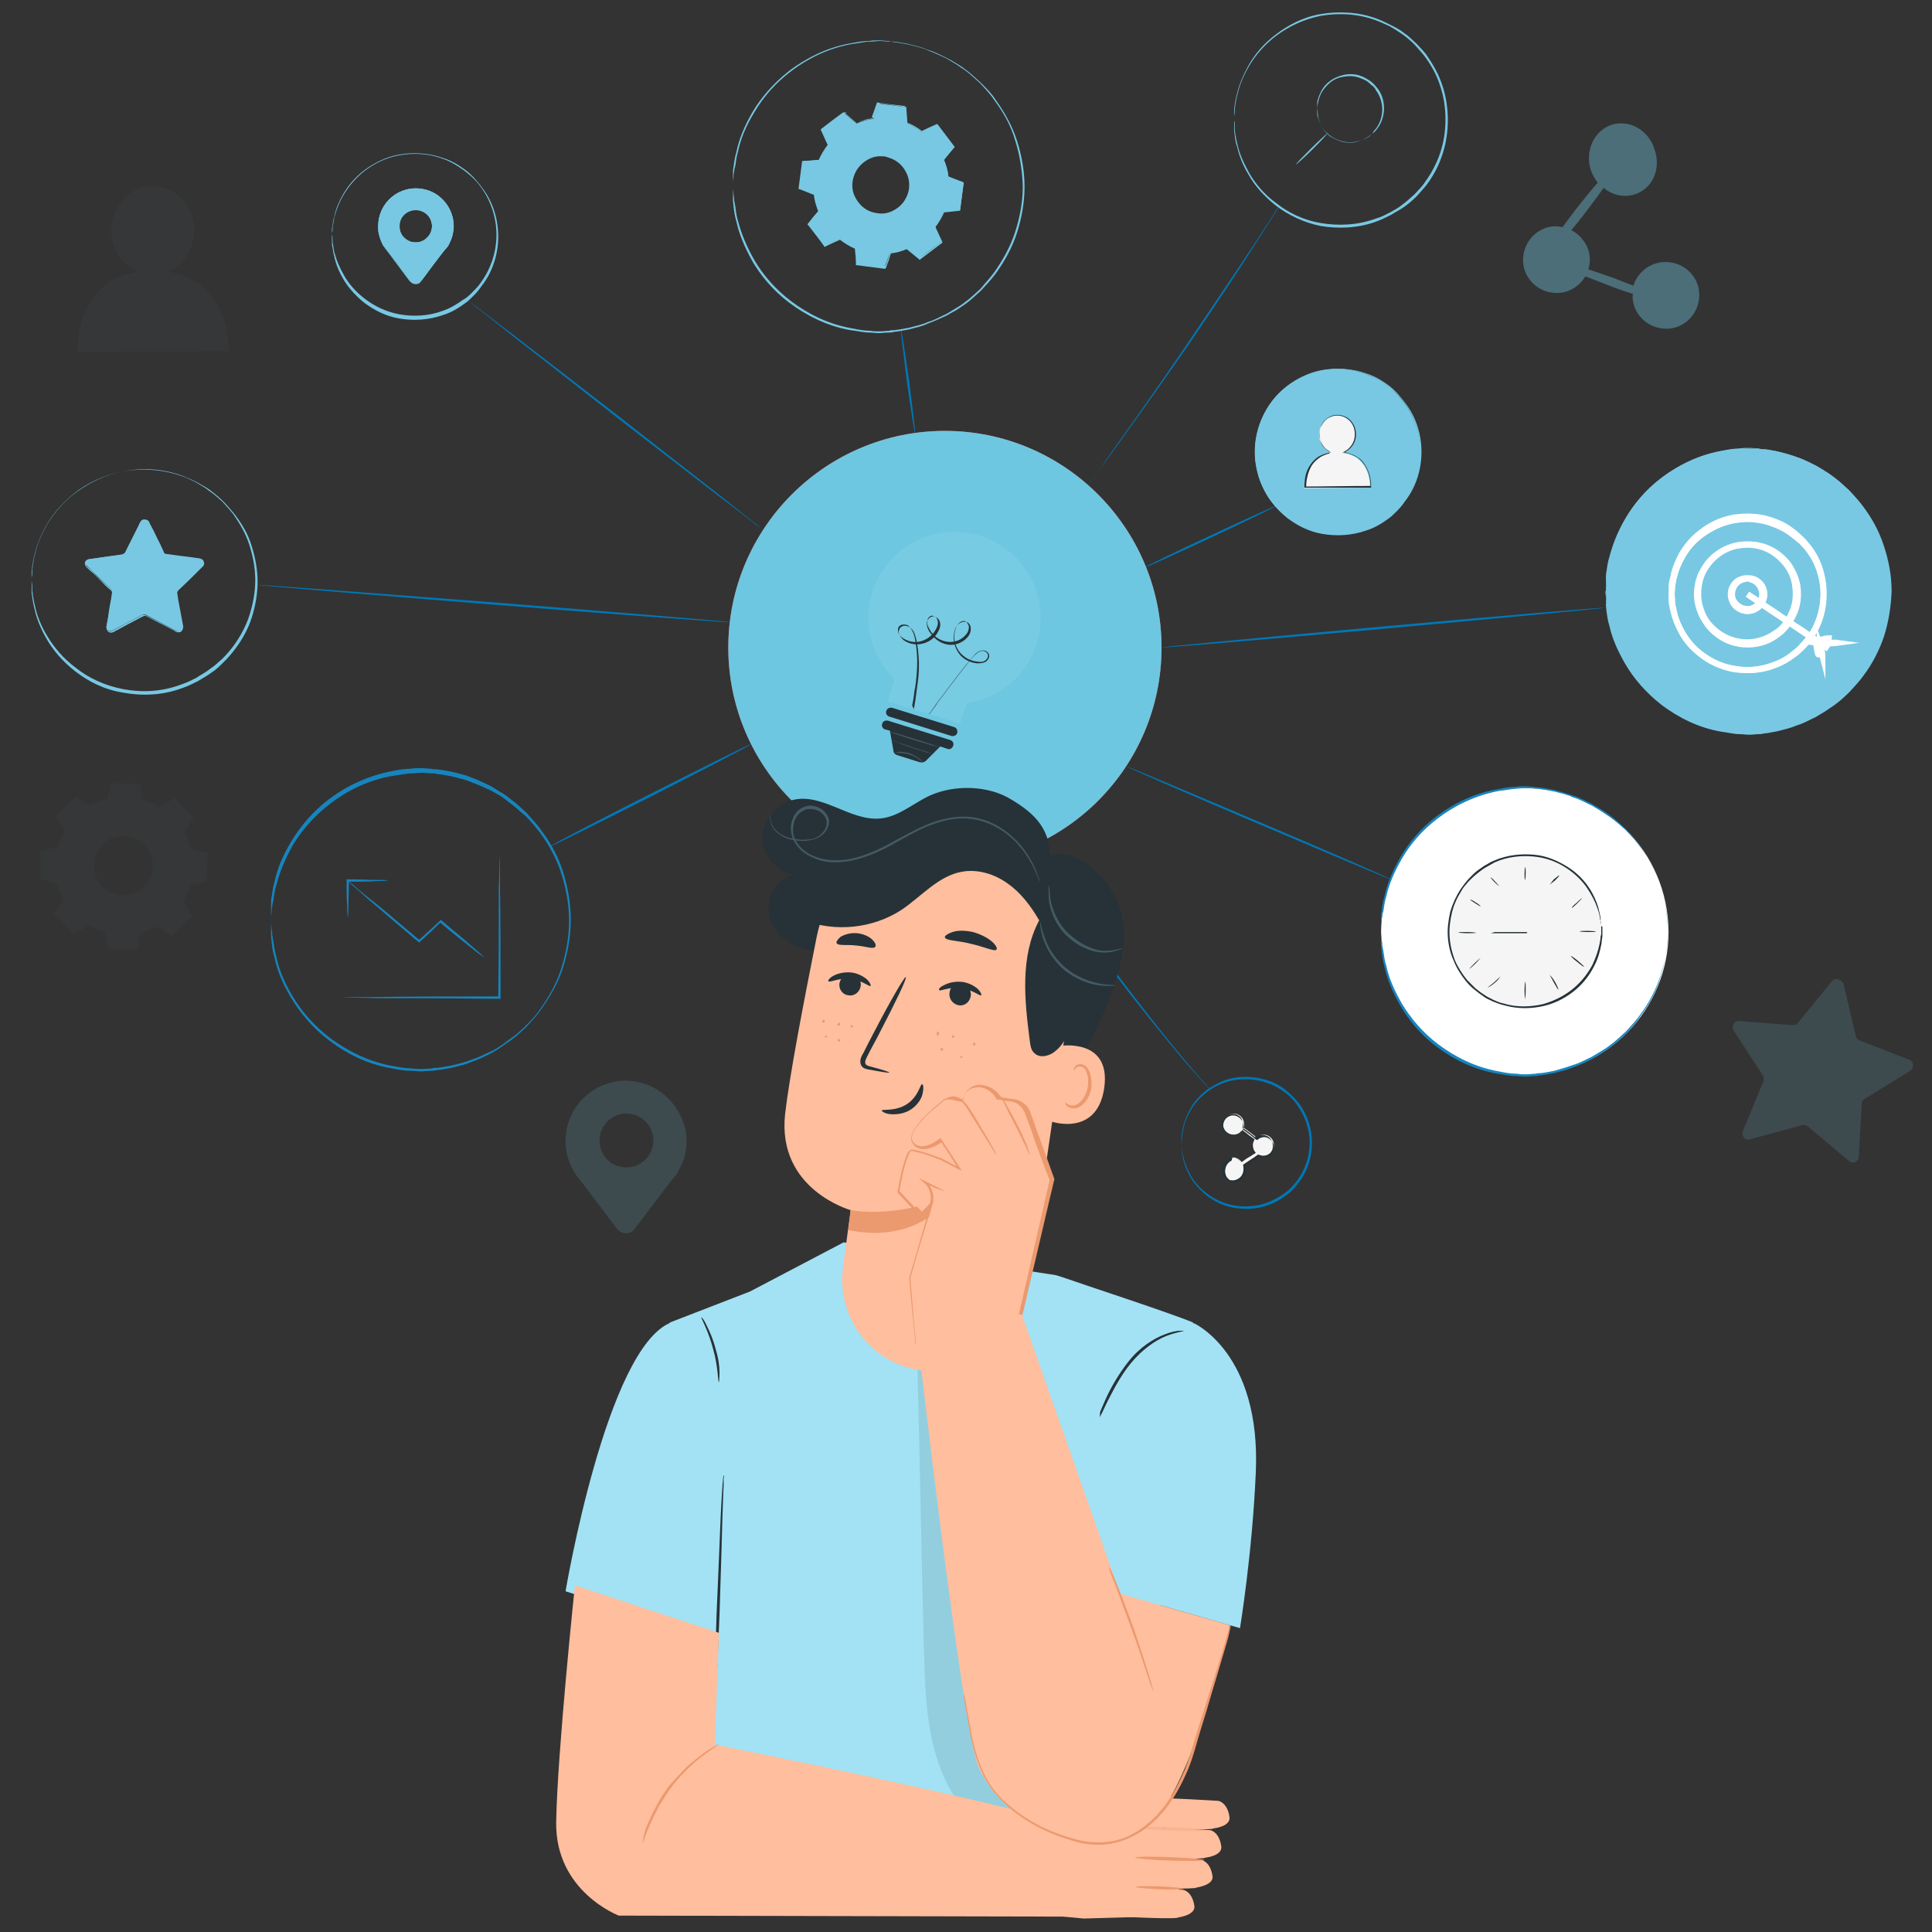 <?xml version="1.0" encoding="utf-8"?>
<!-- Generator: Adobe Illustrator 22.1.0, SVG Export Plug-In . SVG Version: 6.00 Build 0)  -->
<svg version="1.1" id="Layer_1" xmlns="http://www.w3.org/2000/svg" xmlns:xlink="http://www.w3.org/1999/xlink" x="0px" y="0px"
	 viewBox="0 0 330 330" style="enable-background:new 0 0 330 330;" xml:space="preserve">
<rect x="0" y="0" width="330" height="330" fill="#333333" stroke="none"/>
<style type="text/css">
	.st0{opacity:0.4;}
	.st1{opacity:0.4;fill:#6EC7E0;enable-background:new    ;}
	.st2{fill:#0077B6;}
	.st3{fill:#E8505B;}
	.st4{fill:#6EC7E0;}
	.st5{opacity:0.5;}
	.st6{opacity:0.5;fill:#FFFFFF;enable-background:new    ;}
	.st7{fill:#263238;}
	.st8{opacity:0.2;}
	.st9{opacity:0.2;fill:#FFFFFF;enable-background:new    ;}
	.st10{fill:#455A64;}
	.st11{fill:#78C8E3;}
	.st12{fill:none;stroke:#FFFFFF;stroke-miterlimit:10;}
	.st13{fill:#F5F5F5;}
	.st14{fill:#FFFFFF;}
	.st15{fill:#1685BE;}
	.st16{fill:#A2E2F4;}
	.st17{opacity:0.3;}
	.st18{opacity:0.3;enable-background:new    ;}
	.st19{fill:#FFBE9D;}
	.st20{fill:#EB996E;}
	.st21{opacity:0.78;}
	.st22{opacity:0.78;fill:#EB996E;enable-background:new    ;}
</style>
<g class="st0">
	<g class="st0">
		<g class="st0">
			<path class="st1" d="M23.5,46.4c-2.6-1.1-4.5-3.8-4.5-7c0-4.2,3.2-7.6,7.1-7.6c3.9,0,7.1,3.4,7.1,7.5c0,3.2-1.9,6-4.5,7.1
				C39.6,48.1,39.1,60,39.1,60l-25.8,0.1C13.2,60.1,12.6,48.1,23.5,46.4z"/>
		</g>
	</g>
</g>
<g class="st0">
	<g class="st0">
		<g class="st0">
			<path class="st1" d="M27.3,137.9c-0.9-0.5-1.9-1-2.9-1.2l-0.6-2.8l-4.8-0.1l-0.7,2.8c-1,0.2-2,0.6-2.9,1.1l-2.4-1.6l-3.4,3.3
				l1.5,2.5c-0.5,0.9-1,1.9-1.2,2.9L7,145.3L7,150.1l2.8,0.7c0.2,1,0.6,2,1.1,2.9l-1.6,2.4l3.3,3.4l2.5-1.5c0.9,0.5,1.9,1,2.9,1.2
				l0.6,2.8l4.8,0.1l0.7-2.8c1-0.2,2-0.6,2.9-1.1l2.4,1.6l3.4-3.3l-1.5-2.5c0.5-0.9,1-1.9,1.2-2.9l2.8-0.6l0.1-4.8l-2.8-0.7
				c-0.2-1-0.6-2-1.1-2.9l1.6-2.4l-3.3-3.4L27.3,137.9z M24.7,144.3c2,2,1.9,5.3-0.1,7.2c-2,2-5.3,1.9-7.2-0.1c-2-2-1.9-5.3,0.1-7.2
				C19.5,142.2,22.8,142.2,24.7,144.3z"/>
		</g>
	</g>
	<g class="st0">
		<g class="st0">
			<g class="st0">
				<path class="st1" d="M24.7,144.3c0,0-0.3-0.4-1-0.8c-0.7-0.5-1.8-0.9-3.3-0.8c-0.7,0.1-1.5,0.3-2.3,0.8
					c-0.7,0.5-1.4,1.2-1.8,2.1c-0.2,0.4-0.4,0.9-0.5,1.4c-0.1,0.5-0.1,1,0,1.6c0.1,1.1,0.6,2.1,1.4,3c0.8,0.8,1.8,1.4,2.9,1.5
					c0.5,0.1,1.1,0.1,1.6,0c0.5-0.1,1-0.2,1.5-0.4c0.9-0.4,1.6-1.1,2.1-1.8c0.5-0.7,0.8-1.5,0.9-2.2c0.2-1.5-0.2-2.7-0.7-3.4
					C25.1,144.5,24.7,144.3,24.7,144.3c0,0,0.3,0.3,0.7,1c0.4,0.7,0.8,1.9,0.6,3.3c-0.1,0.7-0.4,1.5-0.9,2.1c-0.5,0.7-1.2,1.3-2,1.7
					c-0.4,0.2-0.9,0.3-1.4,0.4c-0.5,0.1-1,0.1-1.5,0c-1-0.2-2-0.7-2.7-1.4c-0.7-0.8-1.2-1.8-1.3-2.8c-0.1-0.5-0.1-1,0-1.5
					c0.1-0.5,0.2-0.9,0.4-1.4c0.4-0.9,1-1.5,1.7-2c0.7-0.5,1.5-0.7,2.2-0.8c1.4-0.2,2.6,0.3,3.3,0.7
					C24.4,143.9,24.7,144.3,24.7,144.3z"/>
			</g>
		</g>
	</g>
	<g class="st0">
		<g class="st0">
			<g class="st0">
				<path class="st1" d="M27.3,137.9c0,0,0.1,0,0.2-0.1c0.1-0.1,0.3-0.2,0.5-0.3c0.4-0.3,1.1-0.6,1.9-1.1l-0.1,0
					c0.8,0.9,2,2,3.3,3.5l0-0.1c-0.5,0.7-1,1.5-1.6,2.4l0,0l0,0c0.5,0.9,0.9,1.8,1.1,2.9l0,0.1l0.1,0c0.9,0.2,1.8,0.5,2.8,0.7
					l-0.1-0.1c0,1.5-0.1,3.1-0.1,4.8l0.1-0.1c-0.9,0.2-1.8,0.4-2.8,0.6l-0.1,0l0,0.1c-0.3,0.9-0.7,1.9-1.2,2.8l0,0.1l0,0.1
					c0.5,0.8,1,1.6,1.5,2.5l0-0.2c-1.1,1-2.2,2.2-3.4,3.3l0.2,0c-0.7-0.5-1.6-1-2.4-1.6l-0.1,0l-0.1,0c-0.8,0.5-1.8,0.9-2.9,1.1
					l-0.1,0l0,0.1c-0.2,0.9-0.5,1.8-0.7,2.8l0.1-0.1c-1.5,0-3.1-0.1-4.8-0.1l0.1,0.1c-0.2-0.9-0.4-1.9-0.6-2.8l0-0.1l-0.1,0
					c-0.9-0.3-1.9-0.7-2.8-1.2l-0.1,0l-0.1,0c-0.8,0.5-1.7,1-2.5,1.5l0.2,0c-1.1-1.2-2.2-2.3-3.3-3.4l0,0.2c0.5-0.8,1.1-1.6,1.6-2.4
					l0-0.1l0-0.1c-0.5-0.9-0.9-1.9-1.1-2.9l0-0.1l-0.1,0c-0.9-0.2-1.9-0.5-2.8-0.7l0.1,0.1c0-1.6,0.1-3.2,0.1-4.8l-0.1,0.1
					c1-0.2,1.9-0.4,2.8-0.6l0.1,0l0-0.1c0.3-1,0.7-2,1.2-2.8l0-0.1l0-0.1c-0.5-0.8-1-1.7-1.5-2.5l0,0.1c1.2-1.2,2.3-2.3,3.4-3.3
					l-0.1,0c0.9,0.6,1.7,1.1,2.4,1.6l0.1,0l0.1,0c1-0.5,1.9-0.9,2.9-1.1l0.1,0l0-0.1c0.2-1,0.5-1.9,0.7-2.8l-0.1,0.1
					c1.8,0,3.4,0,4.8,0.1l-0.1-0.1c0.2,1.1,0.4,2.1,0.6,2.8l0,0l0,0c1,0.3,1.7,0.6,2.2,0.8c0.2,0.1,0.4,0.2,0.5,0.3
					C27.2,137.9,27.3,137.9,27.3,137.9s-0.1,0-0.2-0.1c-0.1-0.1-0.3-0.2-0.5-0.3c-0.5-0.2-1.2-0.6-2.2-0.9l0,0
					c-0.2-0.8-0.3-1.7-0.6-2.8l0-0.1h-0.1c-1.3,0-2.9-0.1-4.8-0.1H19l0,0.1c-0.2,0.9-0.4,1.8-0.7,2.8l0.1-0.1
					c-1,0.2-1.9,0.6-2.9,1.1l0.1,0c-0.8-0.5-1.6-1-2.4-1.6L13,136L13,136c-1.1,1-2.2,2.1-3.4,3.3l-0.1,0.1l0.1,0.1
					c0.5,0.8,1,1.6,1.5,2.5v-0.1c-0.5,0.9-1,1.9-1.3,2.9l0.1-0.1C8.9,144.8,8,145,7,145.2l-0.1,0v0.1c0,1.6-0.1,3.1-0.1,4.8v0.1
					l0.1,0c0.9,0.2,1.9,0.5,2.8,0.7l-0.1-0.1c0.3,1,0.6,2,1.2,2.9l0-0.1c-0.5,0.8-1.1,1.6-1.6,2.4l-0.1,0.1l0.1,0.1
					c1.1,1.1,2.2,2.3,3.3,3.4l0.1,0.1l0.1-0.1c0.8-0.5,1.6-1,2.5-1.5H15c0.9,0.6,1.9,1,2.9,1.3l-0.1-0.1c0.2,1,0.4,1.9,0.6,2.8
					l0,0.1h0.1c1.6,0,3.3,0.1,4.8,0.1h0.1l0-0.1c0.2-1,0.5-1.9,0.7-2.8l-0.1,0.1c1.1-0.3,2.1-0.7,2.9-1.2l-0.1,0
					c0.8,0.5,1.7,1.1,2.4,1.6l0.1,0.1l0.1-0.1c1.2-1.2,2.4-2.3,3.4-3.3l0.1-0.1l-0.1-0.1c-0.5-0.9-1-1.7-1.5-2.5v0.1
					c0.6-0.9,1-1.9,1.3-2.9l-0.1,0.1c1-0.2,2-0.4,2.8-0.6l0.1,0v-0.1c0-1.7,0.1-3.3,0.1-4.8v-0.1l-0.1,0c-1-0.2-1.9-0.5-2.8-0.7
					l0.1,0.1c-0.3-1.1-0.7-2.1-1.2-2.9v0.1c0.6-0.9,1.1-1.7,1.6-2.4l0-0.1l0,0c-1.4-1.4-2.5-2.5-3.3-3.4l0,0l0,0
					c-0.8,0.5-1.4,0.9-1.8,1.1c-0.2,0.1-0.4,0.2-0.5,0.3C27.3,137.9,27.3,137.9,27.3,137.9z"/>
			</g>
		</g>
	</g>
</g>
<path class="st1" d="M279.2,33.2c-1.9,0.6-3.8,0.1-5.3-1.1c-0.9,1.3-2.1,2.9-3.4,4.6c-0.7,0.9-1.4,1.8-2.1,2.6
	c1.3,0.7,2.4,1.9,2.9,3.4c0.4,1.1,0.3,2.3,0,3.3c1.2,0.4,2.6,0.9,4.1,1.4c1.3,0.5,2.5,1,3.6,1.4c0.5-1.7,1.9-3.2,3.8-3.8
	c3-0.9,6.2,0.7,7.2,3.7c0.9,3-0.7,6.2-3.7,7.2c-3,0.9-6.2-0.7-7.2-3.7c-0.2-0.7-0.3-1.3-0.2-2c-1.2-0.4-2.5-0.8-4-1.4
	c-1.5-0.6-2.9-1.1-4.1-1.6c-0.7,1.2-1.8,2.1-3.2,2.6c-3,0.9-6.2-0.7-7.2-3.7c-0.9-3,0.7-6.2,3.7-7.2c0.9-0.3,1.9-0.3,2.8-0.1
	c0.7-1,1.5-2,2.3-3.1c1.4-1.7,2.6-3.3,3.7-4.5c-0.5-0.6-0.9-1.4-1.2-2.2c-1-3.3,0.6-6.7,3.6-7.7c3-0.9,6.3,0.9,7.3,4.2
	C283.8,28.9,282.2,32.3,279.2,33.2z"/>
<g class="st0">
	<path class="st1" d="M312.9,167.6l-5.8,7.1c-0.2,0.3-0.6,0.4-0.9,0.4l-9.1-0.7c-0.9-0.1-1.4,0.9-1,1.6l5,7.7c0.2,0.3,0.2,0.7,0.1,1
		l-3.5,8.5c-0.3,0.8,0.4,1.7,1.2,1.4l8.9-2.4c0.3-0.1,0.7,0,1,0.2l7,5.9c0.7,0.6,1.7,0.1,1.7-0.7l0.5-9.1c0-0.3,0.2-0.7,0.5-0.8
		l7.8-4.8c0.7-0.5,0.6-1.6-0.2-1.9l-8.5-3.3c-0.3-0.1-0.6-0.4-0.6-0.7l-2.1-8.9C314.5,167.2,313.4,166.9,312.9,167.6z"/>
</g>
<g class="st0">
	<path class="st1" d="M96.6,194.9c0-6.4,5.8-11.4,12.3-10.1c4.1,0.8,7.4,4.2,8.2,8.3c0.5,2.6-0.1,5-1.3,7.1h0l0,0
		c-0.4,0.7-0.9,1.1-1.4,1.8l-6,7.9c-0.7,1-2.2,1-3,0l-5.9-7.8c0,0-1.1-1.3-1.5-2l0,0h0C97.1,198.5,96.6,196.8,96.6,194.9z
		 M107,199.4c2.5,0,4.6-2,4.6-4.6c0-2.5-2-4.6-4.6-4.6c-2.5,0-4.6,2-4.6,4.6S104.4,199.4,107,199.4z"/>
</g>
<path class="st2" d="M175,145.1c0,0,0.1,0.2,0.3,0.5c0.2,0.3,0.5,0.7,0.8,1.3c0.7,1.1,1.8,2.6,3.2,4.5c2.7,3.8,6.5,9,10.9,14.7
	c4.3,5.7,8.4,10.7,11.4,14.3c1.5,1.8,2.8,3.2,3.7,4.2c0.4,0.5,0.8,0.8,1,1.1c0.2,0.2,0.4,0.4,0.4,0.4c0,0-0.1-0.2-0.3-0.4
	c-0.3-0.3-0.6-0.7-1-1.1c-0.9-1-2.1-2.4-3.6-4.2c-3-3.6-7-8.7-11.3-14.4s-8.2-10.9-11-14.7c-1.4-1.9-2.5-3.4-3.3-4.5
	c-0.4-0.5-0.7-0.9-0.9-1.2C175.1,145.2,175,145.1,175,145.1z"/>
<path class="st2" d="M153.9,56.3c-0.1,0,0.4,4,1,8.9c0.7,4.9,1.3,8.8,1.4,8.8c0.1,0-0.4-4-1-8.9C154.6,60.3,154,56.3,153.9,56.3z"/>
<path class="st2" d="M79.8,51.2c0,0,0.2,0.2,0.5,0.4c0.4,0.3,0.8,0.7,1.5,1.2c1.3,1,3.1,2.5,5.4,4.3c4.6,3.6,10.9,8.5,17.9,14
	c7,5.4,13.3,10.3,18,13.9c2.3,1.7,4.2,3.2,5.5,4.2c0.6,0.5,1.1,0.8,1.5,1.1c0.3,0.3,0.5,0.4,0.5,0.4c0,0-0.2-0.2-0.5-0.4
	c-0.4-0.3-0.8-0.7-1.5-1.2c-1.3-1-3.1-2.5-5.4-4.3c-4.6-3.6-10.9-8.5-17.9-14c-7-5.4-13.3-10.3-18-13.9c-2.3-1.7-4.2-3.2-5.5-4.2
	c-0.6-0.5-1.1-0.8-1.5-1.1C80,51.3,79.8,51.2,79.8,51.2z"/>
<path class="st2" d="M44,99.9c0,0.1,18.1,1.6,40.5,3.4c22.4,1.8,40.5,3.1,40.5,3c0-0.1-18.1-1.6-40.5-3.4
	C62.1,101.2,44,99.8,44,99.9z"/>
<path class="st2" d="M94.1,144.5c0.1,0.1,7.7-3.7,17.2-8.5c9.4-4.8,17.1-8.8,17-8.9s-7.7,3.7-17.2,8.5
	C101.6,140.4,94,144.4,94.1,144.5z"/>
<path class="st2" d="M185.8,82.9c0,0,0.1-0.1,0.4-0.5c0.3-0.3,0.6-0.8,1-1.4c0.9-1.2,2.2-2.9,3.7-5c3.1-4.3,7.3-10.2,11.9-16.8
	c4.5-6.6,8.6-12.7,11.4-17.2c1.4-2.2,2.6-4,3.4-5.3c0.4-0.6,0.7-1.1,0.9-1.4c0.2-0.3,0.3-0.5,0.3-0.5c0,0-0.1,0.2-0.4,0.5
	c-0.2,0.3-0.6,0.8-0.9,1.4c-0.8,1.3-2,3-3.4,5.2c-2.9,4.4-7,10.4-11.5,17.1c-4.5,6.6-8.7,12.6-11.8,16.9c-1.5,2.1-2.7,3.9-3.6,5.1
	c-0.4,0.6-0.7,1-1,1.4C185.9,82.7,185.8,82.9,185.8,82.9z"/>
<path class="st2" d="M195.6,96.9c0,0.1,5.1-2.2,11.3-5.1c6.2-2.9,11.1-5.3,11.1-5.4c0-0.1-5.1,2.2-11.3,5.1
	C200.5,94.4,195.5,96.8,195.6,96.9z"/>
<path class="st2" d="M198.4,110.6c0,0.1,17-1.3,37.9-3.2c20.9-1.9,37.9-3.5,37.9-3.6c0-0.1-17,1.3-37.9,3.2
	C215.4,108.9,198.4,110.5,198.4,110.6z"/>
<path class="st2" d="M192.4,130.9c0,0.1,10,4.5,22.5,9.8c12.5,5.3,22.6,9.6,22.7,9.5c0-0.1-10-4.5-22.5-9.8
	C202.6,135.1,192.4,130.8,192.4,130.9z"/>
<path class="st3" d="M161.4,147.6c-20.4,0-37-16.6-37-37s16.6-37,37-37s37,16.6,37,37S181.9,147.6,161.4,147.6z"/>
<path class="st4" d="M161.4,147.6c-20.4,0-37-16.6-37-37s16.6-37,37-37s37,16.6,37,37S181.9,147.6,161.4,147.6z"/>
<g class="st5">
	<g class="st5">
		<g class="st5">
			<path class="st6" d="M149,101.2c2.4-7.7,10.6-12.1,18.4-9.7c7.7,2.4,12.1,10.6,9.7,18.4c-1.7,5.6-6.5,9.4-12,10.2
				c-0.5,1.7-1.1,3.5-1.1,3.5l-12.3-3.8c0,0,0.5-2,1.1-3.8C148.9,112.3,147.3,106.6,149,101.2z"/>
		</g>
	</g>
</g>
<path class="st7" d="M156.1,121.2c0,0,0-0.1,0-0.2c0-0.1,0.1-0.3,0.1-0.5c0.1-0.5,0.2-1.1,0.3-2c0.1-0.9,0.3-2,0.4-3.2
	c0.1-1.3,0.1-2.7-0.1-4.3c-0.1-0.8-0.2-1.6-0.5-2.5c-0.1-0.4-0.3-0.8-0.7-1.2c-0.3-0.3-0.9-0.5-1.3-0.4c-0.2,0.1-0.5,0.2-0.6,0.4
	c-0.1,0.2-0.2,0.5-0.2,0.7c0.1,0.5,0.4,0.9,0.8,1.3c0.8,0.6,1.9,0.9,3,0.7c1.1-0.2,2.1-0.8,2.7-1.7c0.3-0.5,0.6-1,0.6-1.6
	c0-0.6-0.3-1.2-1-1.4c-0.3-0.1-0.7,0.1-0.9,0.3c-0.2,0.2-0.4,0.5-0.4,0.8c0,0.6,0.2,1.2,0.6,1.7c0.7,1,1.7,1.8,3,2
	c1.2,0.2,2.5-0.3,3.3-1.2c0.4-0.4,0.7-1.1,0.6-1.7c0-0.3-0.2-0.6-0.4-0.8c-0.3-0.2-0.6-0.2-0.9-0.2c-0.3,0.1-0.6,0.2-0.8,0.4
	c-0.2,0.2-0.4,0.5-0.5,0.7c-0.2,0.5-0.3,1.1-0.3,1.7c0,1.1,0.5,2.2,1.2,3c0.8,0.8,1.8,1.2,2.8,1.3c0.5,0,1,0,1.5-0.3
	c0.4-0.3,0.7-0.8,0.5-1.3c-0.1-0.2-0.3-0.4-0.5-0.5c-0.2-0.1-0.5-0.1-0.7-0.1c-0.5,0.1-0.9,0.4-1.2,0.7c-0.6,0.7-1.1,1.3-1.6,1.9
	c-2,2.5-3.5,4.6-4.6,6c-0.5,0.7-0.9,1.3-1.2,1.7c-0.1,0.2-0.2,0.3-0.3,0.4c-0.1,0.1-0.1,0.2-0.1,0.2s0,0,0.1-0.1
	c0.1-0.1,0.2-0.2,0.3-0.4c0.3-0.4,0.7-0.9,1.2-1.7c1.1-1.4,2.6-3.5,4.6-6c0.5-0.6,1-1.3,1.6-1.9c0.3-0.3,0.7-0.6,1.1-0.7
	c0.4-0.1,0.9,0.1,1.1,0.5c0.2,0.4-0.1,0.9-0.4,1.1c-0.4,0.3-0.9,0.3-1.4,0.2c-1-0.1-1.9-0.5-2.7-1.3c-0.7-0.7-1.2-1.8-1.2-2.9
	c0-0.5,0.1-1.1,0.3-1.6c0.2-0.5,0.6-1,1.1-1.1c0.3-0.1,0.5,0,0.7,0.2c0.2,0.2,0.3,0.4,0.4,0.7c0,0.6-0.2,1.1-0.6,1.5
	c-0.8,0.9-2,1.3-3.2,1.1c-1.2-0.2-2.2-0.9-2.8-1.9c-0.3-0.5-0.6-1-0.5-1.6c0-0.3,0.1-0.5,0.3-0.7c0.2-0.2,0.5-0.3,0.7-0.2
	c0.3,0.1,0.5,0.2,0.6,0.4c0.1,0.2,0.2,0.5,0.2,0.8c0,0.5-0.3,1.1-0.6,1.5c-0.6,0.9-1.6,1.5-2.6,1.7c-1,0.2-2.1-0.1-2.9-0.7
	c-0.4-0.3-0.7-0.7-0.7-1.2c-0.1-0.5,0.2-0.9,0.7-1c0.4-0.1,0.9,0,1.2,0.3c0.3,0.3,0.5,0.7,0.7,1.1c0.3,0.8,0.4,1.6,0.5,2.4
	c0.2,1.6,0.2,3,0.1,4.3c-0.1,1.3-0.2,2.3-0.4,3.2c-0.1,0.9-0.2,1.6-0.3,2c0,0.2-0.1,0.4-0.1,0.5
	C156.1,121.1,156.1,121.2,156.1,121.2z"/>
<path class="st7" d="M151.9,122.4l10.6,3.3c0.4,0.1,0.9-0.1,1-0.5c0.1-0.4-0.1-0.9-0.5-1l-10.6-3.3c-0.4-0.1-0.9,0.1-1,0.5
	C151.2,121.8,151.5,122.3,151.9,122.4z"/>
<path class="st7" d="M151.7,123.1l10.6,3.3c0.4,0.1,0.7,0.6,0.5,1c-0.1,0.4-0.6,0.7-1,0.5l-1.2-0.4l-2.4,2.4
	c-0.3,0.3-0.7,0.4-1.1,0.3l-3.8-1.2c-0.4-0.1-0.7-0.4-0.7-0.8l-0.6-3.4l-0.8-0.2c-0.4-0.1-0.7-0.6-0.5-1
	C150.8,123.2,151.2,123,151.7,123.1z"/>
<g class="st8">
	<g class="st8">
		<g class="st8">
			<g class="st8">
				<path class="st9" d="M174.8,99.4c-0.7-1.2-1.5-2.1-2.2-2.7c-0.8-0.7-1.4-1.1-2-1.3c-0.5-0.2-0.8-0.3-0.9-0.2
					c-0.1,0.2,0.8,0.9,1.9,2.3c1.1,1.4,2.4,3.6,2.8,6.2c0.3,2.6-0.3,5.1-1,6.7c-0.7,1.6-1.4,2.6-1.3,2.8c0.1,0.1,0.4,0,0.8-0.4
					c0.4-0.3,1-0.9,1.6-1.8c0.6-0.8,1.1-1.9,1.4-3.2c0.3-1.3,0.5-2.8,0.3-4.4"/>
			</g>
		</g>
	</g>
</g>
<g class="st8">
	<g class="st8">
		<g class="st8">
			<g class="st8">
				<path class="st9" d="M166.2,94.8c0.9,0.3,1.8,0.3,2-0.2c0.1-0.2,0-0.5-0.2-0.8s-0.7-0.6-1.2-0.7c-0.5-0.2-1.1-0.2-1.4-0.1
					c-0.4,0.1-0.6,0.3-0.7,0.5"/>
			</g>
		</g>
	</g>
</g>
<path class="st10" d="M152.7,128.6c0,0,0.3,0,0.8,0c0.5,0,1.2,0.1,1.9,0.3c0.7,0.2,1.3,0.6,1.7,0.9c0.4,0.3,0.6,0.5,0.6,0.5
	c0,0-0.2-0.3-0.5-0.6c-0.4-0.3-1-0.7-1.7-1c-0.7-0.2-1.4-0.3-1.9-0.3C153,128.5,152.7,128.6,152.7,128.6z"/>
<path class="st10" d="M151.9,125c0,0,1.9,0.7,4.2,1.4s4.3,1.3,4.3,1.2c0,0-1.9-0.7-4.2-1.4C153.9,125.5,152,124.9,151.9,125z"/>
<path class="st10" d="M152.2,126.4c0,0,0.4,0.2,1,0.4s1.5,0.6,2.5,0.9c1,0.3,1.9,0.6,2.5,0.8c0.7,0.2,1.1,0.3,1.1,0.3
	c0,0-0.4-0.2-1-0.4c-0.7-0.2-1.6-0.5-2.5-0.8c-0.9-0.3-1.8-0.6-2.5-0.8C152.6,126.5,152.2,126.4,152.2,126.4z"/>
<path class="st11" d="M210.8,20.5c0,0,0-0.1,0-0.3c0-0.2,0-0.5,0.1-0.9c0-0.2,0-0.4,0-0.6c0-0.2,0.1-0.5,0.1-0.8
	c0.1-0.5,0.2-1.2,0.4-1.9c0.3-1.4,1-3.1,2-4.8c1-1.7,2.6-3.6,4.6-5.1c2-1.5,4.6-2.8,7.6-3.4c3-0.5,6.3-0.4,9.5,0.8
	c0.8,0.3,1.6,0.7,2.3,1c0.7,0.4,1.5,0.9,2.2,1.4c0.7,0.5,1.4,1.1,2,1.7c0.6,0.7,1.2,1.3,1.8,2.1c1.1,1.5,2,3.1,2.6,5
	c0.6,1.8,0.9,3.7,0.9,5.7c0,2-0.3,3.9-0.9,5.7c-0.6,1.8-1.5,3.5-2.6,5c-0.5,0.8-1.2,1.4-1.8,2.1c-0.7,0.6-1.3,1.2-2,1.7
	c-0.7,0.6-1.5,1-2.2,1.4c-0.8,0.4-1.5,0.8-2.3,1c-3.2,1.2-6.5,1.3-9.5,0.8c-3-0.5-5.6-1.8-7.6-3.4c-2.1-1.5-3.6-3.4-4.6-5.1
	c-1-1.8-1.7-3.4-2-4.8c-0.2-0.7-0.3-1.3-0.4-1.9c0-0.3-0.1-0.5-0.1-0.8c0-0.2,0-0.4,0-0.6c0-0.4,0-0.7-0.1-0.9
	C210.8,20.6,210.8,20.5,210.8,20.5c0,0,0,0.1,0,0.3c0,0.2,0,0.5,0,0.9c0,0.2,0,0.4,0,0.6c0,0.2,0.1,0.5,0.1,0.8
	c0.1,0.6,0.1,1.2,0.4,1.9c0.3,1.4,0.9,3.1,2,4.9c1,1.8,2.6,3.6,4.6,5.2c2.1,1.6,4.7,2.9,7.7,3.5c3,0.5,6.4,0.4,9.6-0.8
	c0.8-0.3,1.6-0.7,2.4-1.1c0.8-0.5,1.6-0.9,2.3-1.4c0.7-0.5,1.4-1.1,2.1-1.8c0.6-0.7,1.3-1.4,1.8-2.1c1.1-1.5,2-3.2,2.6-5.1
	c0.6-1.8,0.9-3.8,0.9-5.8c0-2-0.3-4-0.9-5.8c-0.6-1.9-1.5-3.5-2.6-5.1c-0.5-0.8-1.2-1.4-1.8-2.1c-0.7-0.6-1.3-1.3-2.1-1.8
	c-0.7-0.6-1.5-1-2.3-1.4c-0.8-0.4-1.6-0.8-2.4-1.1c-3.2-1.2-6.6-1.3-9.6-0.8c-3,0.5-5.6,1.9-7.7,3.5c-2.1,1.6-3.6,3.4-4.6,5.2
	c-1,1.8-1.7,3.5-2,4.9c-0.2,0.7-0.3,1.3-0.4,1.9c0,0.3-0.1,0.5-0.1,0.8c0,0.2,0,0.4,0,0.6c0,0.4,0,0.7,0,0.9
	C210.8,20.4,210.8,20.5,210.8,20.5z"/>
<path class="st11" d="M225,18.6c0,0,0-0.5,0.2-1.4c0.1-0.4,0.3-1,0.6-1.5c0.3-0.5,0.8-1.1,1.4-1.6c0.6-0.5,1.4-0.9,2.4-1
	c0.9-0.2,2-0.1,2.9,0.3c0.5,0.2,1,0.4,1.4,0.8c0.2,0.2,0.4,0.4,0.6,0.5c0.2,0.2,0.4,0.4,0.5,0.7c0.7,0.9,1.1,2.1,1.1,3.3
	c0,1.2-0.4,2.4-1.1,3.3c-0.2,0.2-0.4,0.4-0.5,0.7c-0.2,0.2-0.4,0.4-0.6,0.5c-0.4,0.3-0.9,0.6-1.4,0.8c-1,0.4-2,0.4-2.9,0.3
	c-0.9-0.2-1.7-0.6-2.4-1c-0.6-0.5-1.1-1.1-1.4-1.6c-0.3-0.5-0.5-1.1-0.6-1.5C225,19.1,225.1,18.6,225,18.6
	C225,18.6,225,18.6,225,18.6c0,0.2,0,0.3,0,0.4c0,0.1,0,0.3,0,0.4c0,0.2,0,0.4,0.1,0.6c0.1,0.4,0.3,1,0.6,1.5
	c0.3,0.6,0.8,1.1,1.4,1.6c0.6,0.5,1.5,0.9,2.4,1.1c0.9,0.2,2,0.1,3-0.2c0.5-0.2,1-0.4,1.5-0.8c0.2-0.2,0.4-0.4,0.7-0.6
	c0.2-0.2,0.4-0.4,0.6-0.7c0.7-0.9,1.1-2.2,1.1-3.4c0-1.3-0.4-2.5-1.1-3.4c-0.2-0.2-0.4-0.5-0.6-0.7c-0.2-0.2-0.4-0.4-0.7-0.6
	c-0.5-0.3-0.9-0.6-1.5-0.8c-1-0.4-2.1-0.4-3-0.2c-0.9,0.2-1.8,0.6-2.4,1.1c-0.7,0.5-1.1,1.1-1.4,1.6c-0.3,0.6-0.5,1.1-0.6,1.5
	c-0.1,0.2-0.1,0.4-0.1,0.6c0,0.2,0,0.3,0,0.4c0,0.1,0,0.2,0,0.3C225,18.5,225,18.6,225,18.6z"/>
<path class="st11" d="M226.8,22.7c0,0-1.3,1.1-2.8,2.6c-1.5,1.5-2.7,2.7-2.6,2.8c0,0,1.3-1.1,2.8-2.6
	C225.7,24,226.9,22.7,226.8,22.7z"/>
<path class="st11" d="M298.6,125.2c-13.4,0-24.3-10.9-24.3-24.3c0-13.4,10.9-24.3,24.3-24.3c13.4,0,24.3,10.9,24.3,24.3
	C322.9,114.3,312,125.2,298.6,125.2z"/>
<path class="st11" d="M274.3,100.9c0,0,0-0.1,0-0.4c0-0.3,0-0.7,0.1-1.2c0-0.3,0-0.5,0.1-0.9c0-0.3,0.1-0.7,0.2-1
	c0.1-0.7,0.2-1.6,0.5-2.5c0.4-1.9,1.3-4.1,2.7-6.4c1.4-2.3,3.4-4.8,6.2-6.9c2.7-2.1,6.2-3.8,10.2-4.5c1-0.1,2-0.3,3-0.4
	c0.5,0,1-0.1,1.6-0.1c0.5,0,1.1,0.1,1.6,0.1c0.3,0,0.5,0,0.8,0.1L302,77c0.5,0.1,1.1,0.2,1.6,0.3c1.1,0.3,2.2,0.5,3.2,0.9
	c1.1,0.3,2.1,0.9,3.1,1.4c0.5,0.3,1,0.6,1.5,0.9c0.5,0.3,1,0.6,1.5,1c1,0.7,1.8,1.5,2.7,2.3c0.8,0.9,1.7,1.8,2.4,2.8
	c1.4,2,2.7,4.2,3.4,6.6c0.8,2.4,1.2,5,1.2,7.6c0,2.6-0.5,5.2-1.2,7.6c-0.8,2.4-2,4.7-3.4,6.6c-0.7,1-1.6,1.9-2.4,2.8
	c-0.9,0.8-1.8,1.7-2.7,2.3c-0.5,0.4-0.9,0.7-1.5,1c-0.5,0.3-1,0.6-1.5,0.9c-1,0.5-2.1,1-3.1,1.4c-1,0.4-2.2,0.7-3.2,0.9
	c-0.5,0.1-1.1,0.2-1.6,0.3l-0.8,0.1c-0.3,0-0.5,0-0.8,0.1c-0.5,0-1.1,0.1-1.6,0.1c-0.5,0-1.1,0-1.6-0.1c-1,0-2.1-0.2-3.1-0.4
	c-4-0.7-7.4-2.4-10.2-4.5c-2.7-2.1-4.8-4.5-6.1-6.9c-1.4-2.3-2.3-4.6-2.7-6.4c-0.3-0.9-0.4-1.8-0.5-2.5c-0.1-0.4-0.1-0.7-0.2-1
	c0-0.3,0-0.6-0.1-0.9c0-0.5-0.1-0.9-0.1-1.2C274.3,101,274.3,100.9,274.3,100.9s0,0.1,0,0.4c0,0.3,0,0.7,0,1.2c0,0.3,0,0.5,0,0.9
	c0,0.3,0.1,0.7,0.1,1c0.1,0.7,0.2,1.6,0.5,2.5c0.4,1.9,1.3,4.1,2.7,6.5c1.4,2.4,3.4,4.8,6.2,7c2.8,2.1,6.2,3.9,10.3,4.6
	c1,0.1,2,0.4,3.1,0.4c0.5,0,1.1,0.1,1.6,0.1c0.5,0,1.1-0.1,1.6-0.1c0.3,0,0.5,0,0.8-0.1l0.8-0.1c0.5-0.1,1.1-0.2,1.6-0.3
	c1.1-0.3,2.2-0.5,3.3-1c1.1-0.3,2.1-0.9,3.2-1.4c0.5-0.3,1-0.6,1.5-0.9c0.5-0.3,1-0.7,1.5-1c1-0.7,1.9-1.5,2.8-2.4
	c0.8-0.9,1.7-1.8,2.4-2.8c1.5-2,2.7-4.3,3.5-6.7c0.8-2.5,1.2-5.1,1.3-7.7c0-2.7-0.5-5.3-1.3-7.7c-0.8-2.5-2-4.7-3.5-6.7
	c-0.7-1-1.6-1.9-2.4-2.8c-0.9-0.8-1.8-1.7-2.8-2.4c-0.5-0.4-1-0.7-1.5-1c-0.5-0.3-1-0.6-1.5-0.9c-1.1-0.5-2.1-1.1-3.2-1.4
	c-1.1-0.4-2.2-0.7-3.3-1c-0.5-0.1-1.1-0.2-1.6-0.3l-0.8-0.1c-0.3,0-0.5,0-0.8-0.1c-0.5,0-1.1-0.1-1.6-0.1c-0.5,0-1.1,0-1.6,0.1
	c-1.1,0-2.1,0.2-3.1,0.4c-4,0.7-7.5,2.5-10.3,4.6c-2.8,2.1-4.8,4.6-6.2,7c-1.4,2.4-2.2,4.6-2.7,6.5c-0.3,0.9-0.4,1.8-0.5,2.5
	c-0.1,0.4-0.1,0.7-0.1,1c0,0.3,0,0.6,0,0.9c0,0.5,0,0.9,0,1.2C274.3,100.8,274.3,100.9,274.3,100.9z"/>
<path class="st12" d="M293.4,113.4c-6.6-2.8-9.6-10.4-6.8-17c2.8-6.6,10.4-9.6,17-6.8c6.6,2.8,9.6,10.4,6.8,17
	C307.6,113.2,300,116.2,293.4,113.4z"/>
<path class="st12" d="M285.5,101.5c0,0,0-0.3,0.1-0.8c0-0.3,0-0.6,0.1-1c0.1-0.4,0.1-0.8,0.3-1.3c0.2-1,0.7-2.2,1.4-3.4
	c0.7-1.3,1.8-2.6,3.3-3.7c1.5-1.1,3.3-2,5.4-2.4c2.1-0.4,4.5-0.3,6.8,0.6c1.1,0.4,2.3,1,3.3,1.8c0.5,0.4,1,0.8,1.5,1.2
	c0.4,0.5,0.9,0.9,1.3,1.5c1.6,2.1,2.5,4.8,2.5,7.6c0,2.8-0.9,5.5-2.5,7.6c-0.4,0.5-0.8,1-1.3,1.5c-0.5,0.4-0.9,0.9-1.5,1.2
	c-1,0.8-2.1,1.4-3.3,1.8c-2.3,0.9-4.7,0.9-6.8,0.6c-2.1-0.4-4-1.3-5.4-2.4c-1.5-1.1-2.5-2.4-3.3-3.7c-0.7-1.3-1.2-2.4-1.4-3.4
	c-0.1-0.5-0.2-0.9-0.3-1.3c-0.1-0.4-0.1-0.7-0.1-1C285.6,101.8,285.5,101.5,285.5,101.5z M285.5,101.5c0,0,0,0.3,0,0.8
	c0,0.3,0,0.6,0.1,1c0.1,0.4,0.1,0.9,0.3,1.3c0.2,1,0.7,2.2,1.4,3.5c0.7,1.3,1.8,2.6,3.3,3.7c1.5,1.1,3.3,2.1,5.5,2.4
	c2.1,0.4,4.5,0.3,6.8-0.6c1.2-0.4,2.3-1,3.3-1.8c0.5-0.4,1-0.8,1.5-1.3c0.4-0.5,0.9-1,1.3-1.5c1.6-2.1,2.5-4.9,2.5-7.7
	c0-2.8-0.9-5.6-2.5-7.7c-0.4-0.5-0.8-1-1.3-1.5c-0.5-0.4-0.9-0.9-1.5-1.3c-1-0.8-2.1-1.4-3.3-1.8c-2.3-0.9-4.7-0.9-6.8-0.6
	c-2.1,0.4-4,1.3-5.5,2.5c-1.5,1.1-2.5,2.4-3.3,3.7c-0.7,1.3-1.2,2.5-1.4,3.5c-0.1,0.5-0.2,1-0.3,1.3c-0.1,0.4-0.1,0.7-0.1,1
	C285.6,101.2,285.5,101.5,285.5,101.5z"/>
<path class="st12" d="M298.5,93c4.7,0,8.5,3.8,8.5,8.5c0,4.7-3.8,8.5-8.5,8.5c-4.7,0-8.5-3.8-8.5-8.5C290,96.8,293.8,93,298.5,93z"
	/>
<path class="st12" d="M298.5,93c0,0-0.8-0.1-2.1,0.2c-1.3,0.3-3.2,1.1-4.8,3.1c-0.7,1-1.4,2.2-1.6,3.6c-0.3,1.4-0.2,3,0.4,4.5
	c0.3,0.8,0.7,1.5,1.2,2.2c0.5,0.7,1.1,1.3,1.8,1.8c1.4,1.1,3.2,1.7,5.1,1.7c1.9,0,3.7-0.6,5.1-1.7c0.7-0.5,1.3-1.1,1.8-1.8
	c0.5-0.7,0.9-1.4,1.2-2.2c0.6-1.5,0.6-3.1,0.4-4.5c-0.3-1.4-0.9-2.6-1.6-3.6c-1.5-1.9-3.4-2.8-4.8-3.1C299.3,92.9,298.5,93,298.5,93
	z M298.5,93c0,0.1,0.8,0,2,0.3c1.3,0.3,3.1,1.2,4.6,3.1c0.7,0.9,1.3,2.1,1.5,3.5c0.2,1.4,0.2,2.9-0.4,4.4c-0.3,0.7-0.6,1.4-1.1,2.1
	c-0.5,0.7-1.1,1.3-1.8,1.7c-1.4,1-3.1,1.6-4.9,1.6c-1.8,0-3.5-0.6-4.9-1.6c-0.7-0.5-1.3-1.1-1.8-1.7c-0.5-0.7-0.9-1.4-1.1-2.1
	c-0.6-1.5-0.6-3-0.4-4.4c0.2-1.4,0.8-2.6,1.5-3.5c1.4-1.9,3.3-2.8,4.6-3.1C297.8,93,298.5,93.1,298.5,93z"/>
<path class="st12" d="M298.5,98.8c1.5,0,2.7,1.2,2.7,2.7c0,1.5-1.2,2.7-2.7,2.7c-1.5,0-2.7-1.2-2.7-2.7
	C295.8,100,297,98.8,298.5,98.8z"/>
<path class="st12" d="M298.5,98.8c0,0-0.2-0.1-0.7,0c-0.4,0.1-1.1,0.3-1.6,1c-0.5,0.6-0.8,1.7-0.4,2.7c0.3,1,1.4,1.9,2.7,1.9
	c1.3,0,2.4-0.9,2.7-1.9c0.4-1,0.1-2.1-0.4-2.7c-0.5-0.6-1.1-0.9-1.6-1C298.8,98.7,298.5,98.8,298.5,98.8z M298.5,98.8
	c0,0,0.2,0,0.6,0.2c0.4,0.1,1,0.4,1.4,1c0.4,0.6,0.7,1.5,0.3,2.4c-0.3,0.9-1.3,1.7-2.4,1.6c-1.1,0-2-0.8-2.4-1.6
	c-0.3-0.9-0.1-1.8,0.3-2.4c0.4-0.6,1-0.9,1.4-1C298.3,98.8,298.5,98.8,298.5,98.8z"/>
<path class="st12" d="M312.3,110.8c-4.5-3.1-9.3-6.2-13.8-9.3"/>
<path class="st12" d="M298.5,101.5c0,0,3,2.2,6.9,4.7c3.8,2.6,6.9,4.6,6.9,4.6c0,0-3-2.2-6.9-4.7
	C301.6,103.5,298.5,101.5,298.5,101.5z"/>
<path class="st12" d="M310.8,109.9c0,0,0.7,0.1,1.6,0c0.9,0,1.6-0.1,1.6-0.1c0,0-0.7-0.1-1.6,0C311.5,109.8,310.8,109.9,310.8,109.9
	z"/>
<path class="st12" d="M311.3,112c0,0,0-0.5-0.2-1.1c-0.1-0.6-0.3-1.1-0.3-1.1c0,0,0,0.5,0.2,1.1C311.2,111.6,311.3,112,311.3,112z"
	/>
<path class="st12" d="M310.6,111.8c0,0,0-0.5-0.1-1.1c-0.1-0.6-0.2-1.1-0.3-1.1c0,0,0,0.5,0.1,1.1
	C310.4,111.3,310.5,111.8,310.6,111.8z"/>
<path class="st12" d="M312.4,109c0,0-0.5,0-1.1,0.2c-0.6,0.1-1.1,0.3-1.1,0.3c0,0,0.5,0,1.1-0.2C311.9,109.2,312.4,109.1,312.4,109z
	"/>
<path class="st11" d="M223.1,90.2c-7.2-2.9-10.7-11.2-7.7-18.4c2.9-7.2,11.2-10.7,18.4-7.7c7.2,2.9,10.7,11.2,7.7,18.4
	C238.5,89.6,230.3,93.1,223.1,90.2z"/>
<path class="st11" d="M214.4,77.1c0,0,0-0.1,0-0.2c0-0.2,0-0.4,0.1-0.7c0-0.3,0-0.7,0.1-1.1c0.1-0.4,0.1-0.9,0.3-1.5
	c0.3-1.1,0.8-2.4,1.6-3.7c0.8-1.3,2-2.8,3.6-4c1.6-1.2,3.6-2.2,5.9-2.6c2.3-0.4,4.9-0.3,7.3,0.6c1.2,0.4,2.4,1.1,3.5,1.9
	c0.6,0.4,1.1,0.9,1.6,1.3c0.5,0.5,1,1,1.4,1.6c1.7,2.3,2.7,5.2,2.7,8.2c0,3-1,5.9-2.7,8.2c-0.4,0.6-0.9,1.1-1.4,1.6
	c-0.5,0.5-1,1-1.6,1.3c-1.1,0.8-2.3,1.5-3.5,1.9c-2.4,0.9-5,1-7.3,0.6c-2.3-0.4-4.3-1.4-5.9-2.6c-1.6-1.2-2.8-2.6-3.6-4
	c-0.8-1.4-1.3-2.6-1.6-3.7c-0.2-0.5-0.2-1-0.3-1.5c-0.1-0.4-0.1-0.8-0.1-1.1c0-0.3,0-0.5-0.1-0.7C214.4,77.2,214.4,77.1,214.4,77.1
	c0,0,0,0.1,0,0.2c0,0.2,0,0.4,0,0.7c0,0.3,0,0.7,0.1,1.1c0.1,0.4,0.1,0.9,0.3,1.5c0.2,1.1,0.7,2.4,1.5,3.8c0.8,1.4,2,2.8,3.6,4.1
	c1.6,1.2,3.6,2.3,6,2.7c2.3,0.4,5,0.3,7.5-0.6c1.3-0.4,2.5-1.1,3.6-1.9c0.6-0.4,1.1-0.9,1.6-1.4c0.5-0.5,1-1.1,1.4-1.7
	c1.8-2.3,2.8-5.3,2.8-8.4c0-3.1-1-6.1-2.8-8.4c-0.4-0.6-0.9-1.1-1.4-1.7c-0.5-0.5-1-1-1.6-1.4c-1.1-0.8-2.3-1.5-3.6-1.9
	c-2.5-0.9-5.2-1-7.5-0.6c-2.3,0.4-4.4,1.5-6,2.7c-1.6,1.2-2.8,2.7-3.6,4.1c-0.8,1.4-1.3,2.7-1.5,3.8c-0.2,0.5-0.2,1-0.3,1.5
	c-0.1,0.4-0.1,0.8-0.1,1.1c0,0.3,0,0.5,0,0.7C214.4,77,214.4,77.1,214.4,77.1z"/>
<path class="st13" d="M227.3,77.3c-1.1-0.5-2-1.7-2-3c0-1.8,1.4-3.3,3.1-3.3c1.7,0,3.1,1.5,3.1,3.3c0,1.4-0.8,2.6-2,3.1
	c4.8,0.7,4.5,5.9,4.5,5.9l-11.2,0.1C222.8,83.3,222.6,78,227.3,77.3z"/>
<path class="st7" d="M227.3,77.3c0,0-0.8,0-2.1,0.7c-0.6,0.4-1.2,1-1.7,1.9c-0.5,0.9-0.7,2-0.7,3.3v0.1h0.1c3.1,0,7,0,11.2,0h0.1
	v-0.1c0-1.1-0.2-2.2-0.7-3.2c-0.4-0.8-0.9-1.5-1.6-1.9c-0.7-0.5-1.5-0.7-2.3-0.9l0,0.1c1.2-0.5,2-1.8,2-2.9c0.1-1.2-0.5-2.4-1.4-3
	c-0.9-0.6-2.1-0.7-2.9-0.3c-0.9,0.4-1.5,1.1-1.7,1.9c-0.3,0.8-0.2,1.5-0.1,2.1c0.2,0.6,0.5,1.1,0.8,1.4c0.3,0.3,0.6,0.5,0.8,0.6
	C227.2,77.3,227.3,77.3,227.3,77.3c0,0-0.5-0.2-1.1-0.8c-0.3-0.3-0.6-0.8-0.7-1.4c-0.2-0.6-0.2-1.3,0.1-2.1c0.3-0.7,0.8-1.5,1.7-1.8
	c0.8-0.4,2-0.3,2.8,0.3c0.9,0.6,1.4,1.7,1.3,2.9c0,1.1-0.8,2.3-1.9,2.8l-0.2,0.1l0.3,0c0.8,0.1,1.5,0.4,2.2,0.8
	c0.7,0.5,1.2,1.1,1.6,1.9c0.5,1,0.7,2.1,0.7,3.1l0.1-0.1c-4.2,0-8.1,0.1-11.2,0.1l0.1,0.1c0-1.2,0.3-2.4,0.7-3.2
	c0.4-0.9,1.1-1.5,1.7-1.9c0.3-0.2,0.6-0.3,0.8-0.4c0.3-0.1,0.5-0.2,0.7-0.2C227,77.4,227.1,77.4,227.3,77.3z"/>
<path class="st14" d="M236.2,162.9c-2.1-13.4,7.1-25.9,20.5-28c13.4-2.1,25.9,7.1,28,20.5c2.1,13.4-7.1,25.9-20.5,28
	C250.8,185.5,238.3,176.3,236.2,162.9z"/>
<path class="st15" d="M235.9,159.1c0,0,0-0.1,0-0.4c0-0.3,0-0.7,0.1-1.2c0-0.3,0-0.5,0.1-0.9c0-0.3,0.1-0.7,0.2-1
	c0.1-0.7,0.2-1.6,0.5-2.5c0.4-1.9,1.3-4.1,2.7-6.5c1.4-2.4,3.4-4.8,6.2-6.9c2.8-2.1,6.2-3.8,10.3-4.6c1-0.1,2-0.3,3.1-0.4
	c0.5,0,1.1-0.1,1.6-0.1c0.5,0,1.1,0.1,1.6,0.1c0.3,0,0.5,0,0.8,0.1l0.8,0.1c0.5,0.1,1.1,0.2,1.6,0.3c1.1,0.3,2.2,0.5,3.2,1
	c1.1,0.3,2.1,0.9,3.2,1.4c0.5,0.3,1,0.6,1.5,0.9c0.5,0.3,1,0.7,1.5,1c1,0.7,1.9,1.5,2.8,2.3c0.8,0.9,1.7,1.8,2.4,2.8
	c1.5,2,2.7,4.2,3.5,6.7c0.8,2.4,1.2,5,1.3,7.7c0,2.6-0.5,5.2-1.3,7.7c-0.8,2.5-2,4.7-3.5,6.7c-0.7,1-1.6,1.9-2.4,2.8
	c-0.9,0.8-1.8,1.7-2.8,2.4c-0.5,0.4-1,0.7-1.5,1c-0.5,0.3-1,0.6-1.5,0.9c-1.1,0.5-2.1,1.1-3.2,1.4c-1.1,0.4-2.2,0.7-3.2,1
	c-0.5,0.1-1.1,0.2-1.6,0.3l-0.8,0.1c-0.3,0-0.5,0-0.8,0.1c-0.5,0-1.1,0.1-1.6,0.1c-0.5,0-1.1,0-1.6-0.1c-1.1,0-2.1-0.2-3.1-0.4
	c-4-0.7-7.5-2.5-10.3-4.6c-2.8-2.1-4.8-4.6-6.2-6.9c-1.4-2.4-2.3-4.6-2.7-6.5c-0.3-0.9-0.4-1.8-0.5-2.5c-0.1-0.4-0.1-0.7-0.2-1
	c0-0.3,0-0.6-0.1-0.9c0-0.5-0.1-0.9-0.1-1.2C235.9,159.3,235.9,159.1,235.9,159.1s0,0.1,0,0.4c0,0.3,0,0.7,0,1.2c0,0.3,0,0.5,0,0.9
	c0,0.3,0.1,0.7,0.1,1c0.1,0.7,0.2,1.6,0.5,2.6c0.4,1.9,1.3,4.2,2.7,6.6c1.4,2.4,3.4,4.9,6.2,7c2.8,2.1,6.3,3.9,10.4,4.6
	c1,0.1,2,0.4,3.1,0.4c0.5,0,1.1,0.1,1.6,0.1c0.5,0,1.1-0.1,1.6-0.1c0.3,0,0.6,0,0.8-0.1l0.8-0.1c0.5-0.1,1.1-0.2,1.7-0.3
	c1.1-0.3,2.2-0.5,3.3-1c1.1-0.4,2.2-0.9,3.2-1.4c0.5-0.3,1-0.6,1.5-0.9c0.5-0.3,1-0.7,1.5-1c1-0.7,1.9-1.6,2.8-2.4
	c0.8-0.9,1.7-1.8,2.4-2.9c1.5-2,2.8-4.3,3.5-6.8c0.8-2.5,1.2-5.1,1.3-7.8c0-2.7-0.5-5.3-1.3-7.8c-0.8-2.5-2.1-4.8-3.5-6.8
	c-0.7-1-1.6-1.9-2.4-2.9c-0.9-0.8-1.8-1.7-2.8-2.4c-0.5-0.4-1-0.7-1.5-1c-0.5-0.3-1-0.6-1.5-0.9c-1.1-0.5-2.1-1.1-3.2-1.4
	c-1.1-0.4-2.2-0.7-3.3-1c-0.6-0.1-1.1-0.2-1.7-0.3l-0.8-0.1c-0.3,0-0.6,0-0.8-0.1c-0.5,0-1.1-0.1-1.6-0.1c-0.5,0-1.1,0-1.6,0.1
	c-1.1,0-2.1,0.2-3.1,0.4c-4.1,0.7-7.6,2.5-10.4,4.6c-2.8,2.1-4.8,4.6-6.2,7c-1.4,2.4-2.3,4.7-2.7,6.6c-0.3,0.9-0.4,1.8-0.5,2.6
	c-0.1,0.4-0.1,0.7-0.1,1c0,0.3,0,0.6,0,0.9c0,0.5,0,0.9,0,1.2C235.9,159,235.9,159.1,235.9,159.1z"/>
<path class="st13" d="M251.8,168.7c-5.4-4.8-5.8-13.1-1-18.4c4.8-5.4,13.1-5.8,18.4-1c5.4,4.8,5.8,13,1,18.4
	S257.2,173.5,251.8,168.7z"/>
<path class="st7" d="M273.5,158.1c0,0,0,0.1,0,0.2c0,0.2,0,0.4,0,0.6c0,0.1,0,0.3,0,0.5c0,0.2,0,0.3-0.1,0.5c0,0.4-0.1,0.9-0.2,1.4
	c-0.2,1-0.6,2.2-1.2,3.5c-0.7,1.3-1.7,2.7-3.1,3.9c-1.4,1.2-3.2,2.2-5.3,2.8c-2.1,0.5-4.5,0.6-6.8-0.1c-0.6-0.1-1.2-0.4-1.7-0.6
	c-0.5-0.3-1.1-0.5-1.6-0.9c-0.5-0.3-1-0.7-1.5-1.1c-0.5-0.5-0.9-0.9-1.4-1.4c-0.8-1-1.6-2.2-2.1-3.4c-0.5-1.3-0.8-2.6-0.9-4
	c-0.1-1.4,0.1-2.8,0.4-4.1c0.3-1.3,0.9-2.6,1.6-3.7c0.3-0.6,0.8-1.1,1.2-1.6c0.5-0.5,0.9-0.9,1.4-1.3c0.5-0.4,1-0.8,1.5-1.1
	c0.5-0.3,1.1-0.6,1.6-0.9c2.2-1,4.6-1.2,6.7-1c2.2,0.2,4.1,1,5.6,2c1.5,1,2.7,2.2,3.5,3.4c0.8,1.2,1.4,2.4,1.7,3.3
	c0.2,0.5,0.3,0.9,0.4,1.3c0,0.2,0.1,0.4,0.1,0.5c0,0.2,0,0.3,0.1,0.5c0,0.3,0.1,0.5,0.1,0.6C273.5,158.1,273.5,158.1,273.5,158.1
	c0,0,0-0.1,0-0.2c0-0.2,0-0.4-0.1-0.6c0-0.1,0-0.3,0-0.5c0-0.2-0.1-0.3-0.1-0.5c-0.1-0.4-0.2-0.9-0.3-1.3c-0.3-1-0.8-2.2-1.6-3.4
	c-0.8-1.2-2-2.5-3.6-3.5c-1.6-1-3.5-1.9-5.7-2.1c-2.2-0.2-4.6,0-6.9,1c-0.6,0.2-1.1,0.6-1.7,0.9c-0.5,0.4-1.1,0.7-1.5,1.1
	c-0.5,0.4-0.9,0.9-1.4,1.4c-0.4,0.5-0.8,1-1.2,1.6c-0.7,1.1-1.3,2.4-1.7,3.8c-0.3,1.4-0.5,2.8-0.4,4.2c0.1,1.4,0.4,2.8,1,4.1
	c0.5,1.3,1.3,2.5,2.1,3.5c0.4,0.5,0.9,1,1.4,1.4c0.5,0.4,1,0.8,1.6,1.2c0.5,0.4,1.1,0.6,1.7,0.9c0.6,0.2,1.2,0.5,1.8,0.6
	c2.4,0.7,4.8,0.6,6.9,0.1c2.1-0.5,4-1.6,5.4-2.8c1.4-1.2,2.4-2.6,3.1-4c0.7-1.3,1-2.6,1.2-3.6c0.1-0.5,0.1-1,0.2-1.4
	c0-0.2,0-0.4,0-0.6c0-0.2,0-0.3,0-0.5c0-0.3,0-0.5,0-0.6C273.5,158.2,273.5,158.1,273.5,158.1z"/>
<path class="st7" d="M254.6,159.4c0,0,0.2,0,0.5,0c0.3,0,0.8,0,1.3,0c1.1,0,2.6,0,4.3,0h0.1v-0.1c0-0.3,0-0.6,0-0.8
	c0-1.9,0-3.6,0-4.8c0-0.6,0-1.1,0-1.5c0-0.3,0-0.5,0-0.5c0,0,0,0.2,0,0.5c0,0.4,0,0.9,0,1.5c0,1.2,0,2.9,0,4.8c0,0.3,0,0.6,0,0.8
	l0.1-0.1c-1.7,0-3.2,0-4.3,0c-0.5,0-0.9,0-1.3,0C254.7,159.4,254.6,159.4,254.6,159.4z"/>
<path class="st7" d="M260.5,148.1c0,0-0.1,0.5-0.1,1.1c0,0.6,0,1.1,0.1,1.1c0,0,0.1-0.5,0.1-1.1
	C260.6,148.6,260.6,148.1,260.5,148.1z"/>
<path class="st7" d="M254.6,149.9c0,0,0.3,0.4,0.7,0.8s0.8,0.7,0.8,0.7c0,0-0.3-0.4-0.7-0.8C255,150.1,254.6,149.8,254.6,149.9z"/>
<path class="st7" d="M251.1,153.7c0,0,0.4,0.3,0.9,0.6c0.5,0.3,0.9,0.6,0.9,0.5c0,0-0.3-0.4-0.9-0.7
	C251.6,153.8,251.1,153.6,251.1,153.7z"/>
<path class="st7" d="M249.1,159.3c0,0,0.7,0.1,1.5,0.1c0.8,0,1.5,0,1.5-0.1c0,0-0.7-0.1-1.5-0.1
	C249.7,159.2,249.1,159.2,249.1,159.3z"/>
<path class="st7" d="M269.8,159.1c0,0,0.6,0.1,1.4,0.1c0.8,0,1.4,0,1.4-0.1c0,0-0.6-0.1-1.4-0.1C270.4,159,269.8,159,269.8,159.1z"
	/>
<path class="st7" d="M268.3,163.3c0,0,0.4,0.5,1.1,1c0.6,0.5,1.1,0.9,1.2,0.8c0,0-0.5-0.5-1.1-1
	C268.9,163.6,268.3,163.2,268.3,163.3z"/>
<path class="st7" d="M264.7,166.5c0,0,0.3,0.6,0.7,1.3c0.4,0.7,0.7,1.3,0.8,1.2c0,0-0.2-0.6-0.6-1.3
	C265.2,167,264.7,166.5,264.7,166.5z"/>
<path class="st7" d="M260.5,170.7c0,0,0.1-0.7,0.1-1.5c0-0.8,0-1.5-0.1-1.5c0,0-0.1,0.7-0.1,1.5C260.4,170,260.5,170.7,260.5,170.7z
	"/>
<path class="st7" d="M254.1,168.7c0,0,0.6-0.3,1.2-0.8c0.6-0.5,1-1.1,1-1.1c0,0-0.5,0.4-1.1,1C254.6,168.3,254,168.7,254.1,168.7z"
	/>
<path class="st7" d="M251,165.5c0,0,0.5-0.4,1-0.9c0.5-0.5,0.9-1,0.9-1c0,0-0.5,0.4-1,0.9S251,165.4,251,165.5z"/>
<path class="st7" d="M268.5,155.1c0,0,0.4-0.3,0.9-0.8c0.5-0.5,0.8-0.8,0.8-0.9c0,0-0.4,0.3-0.9,0.8
	C268.8,154.6,268.4,155,268.5,155.1z"/>
<path class="st7" d="M264.7,151.1c0,0,0.4-0.3,0.9-0.7c0.4-0.4,0.8-0.8,0.7-0.9c0,0-0.4,0.3-0.9,0.7
	C265,150.7,264.7,151.1,264.7,151.1z"/>
<path class="st2" d="M201.8,195.2c0.1,0,0-1,0.4-2.7c0.2-0.9,0.6-1.9,1.2-2.9c0.6-1.1,1.6-2.2,2.8-3.1c1.2-0.9,2.8-1.7,4.6-2
	c1.8-0.3,3.8-0.2,5.7,0.5c1,0.3,1.9,0.8,2.8,1.5c0.9,0.6,1.7,1.4,2.3,2.3c1.3,1.8,2.1,4.1,2.1,6.4c0,2.4-0.8,4.6-2.1,6.4
	c-0.7,0.9-1.4,1.7-2.3,2.3c-0.9,0.6-1.8,1.1-2.8,1.5c-1.9,0.7-3.9,0.8-5.7,0.5c-1.8-0.3-3.4-1.1-4.6-2c-1.2-0.9-2.2-2-2.8-3.1
	c-0.6-1.1-1-2.1-1.2-2.9C201.7,196.2,201.8,195.2,201.8,195.2c0,0,0,0.1,0,0.2c0,0.1,0,0.3,0,0.5c0,0.2,0,0.5,0.1,0.9
	c0,0.3,0.1,0.7,0.2,1.2c0.2,0.9,0.6,1.9,1.2,3c0.6,1.1,1.6,2.2,2.8,3.2c1.3,1,2.9,1.8,4.7,2.1c1.8,0.3,3.9,0.3,5.9-0.5
	c1-0.3,2-0.9,2.8-1.5c0.9-0.6,1.7-1.4,2.4-2.4c1.4-1.8,2.2-4.2,2.2-6.7c0-2.4-0.8-4.8-2.2-6.7c-0.7-0.9-1.5-1.7-2.4-2.4
	c-0.9-0.7-1.9-1.2-2.8-1.5c-2-0.7-4.1-0.8-5.9-0.5c-1.8,0.3-3.4,1.2-4.7,2.1c-1.3,1-2.2,2.1-2.8,3.2c-0.6,1.1-1,2.1-1.2,3
	c-0.1,0.4-0.2,0.8-0.2,1.2c-0.1,0.3-0.1,0.6-0.1,0.9c0,0.2,0,0.4,0,0.5C201.7,195.1,201.8,195.2,201.8,195.2z"/>
<path class="st13" d="M210.6,197.7c0.6,0,1.1,0.3,1.5,0.8c0.4-0.3,0.9-0.7,1.5-1c0.3-0.2,0.6-0.4,0.9-0.6c-0.3-0.3-0.5-0.8-0.5-1.3
	c0-0.4,0.1-0.7,0.3-1c-0.3-0.2-0.7-0.5-1.1-0.8c-0.3-0.3-0.7-0.5-1-0.8c-0.3,0.5-0.9,0.8-1.5,0.8c-1,0-1.8-0.8-1.8-1.8
	c0-1,0.8-1.8,1.8-1.8c1,0,1.8,0.8,1.8,1.8c0,0.2,0,0.4-0.1,0.6c0.3,0.2,0.7,0.5,1.1,0.8c0.4,0.3,0.8,0.6,1.1,0.9
	c0.3-0.3,0.7-0.5,1.2-0.5c1,0,1.8,0.8,1.8,1.8c0,1-0.8,1.8-1.8,1.8c-0.3,0-0.6-0.1-0.9-0.2c-0.3,0.2-0.6,0.5-1,0.7
	c-0.6,0.4-1.1,0.7-1.5,1c0.1,0.2,0.1,0.5,0.1,0.8c0,1.1-0.8,2-1.8,2c-1,0-1.8-0.9-1.8-2C208.8,198.6,209.7,197.7,210.6,197.7z"/>
<path class="st7" d="M210.6,197.7c0,0-0.3-0.1-0.7,0.1c-0.4,0.2-1,0.7-1.1,1.5c-0.1,0.4,0,0.9,0.2,1.4c0.2,0.5,0.7,0.9,1.3,0.9
	c0.6,0.1,1.3-0.2,1.7-0.7c0.4-0.5,0.5-1.3,0.3-2l0,0.1c0.8-0.5,1.7-1.1,2.5-1.7l-0.1,0c0.5,0.3,1.3,0.3,1.8,0c0.6-0.3,1-1,0.9-1.7
	c0-0.7-0.5-1.4-1.1-1.6c-0.7-0.3-1.5-0.2-2,0.3h0.1c-0.3-0.3-0.7-0.6-1.1-0.9c-0.4-0.3-0.7-0.5-1.1-0.8l0,0.1
	c0.2-0.5,0.1-1.1-0.1-1.5c-0.2-0.5-0.7-0.8-1.1-0.9c-0.5-0.1-1-0.1-1.4,0.2c-0.4,0.2-0.7,0.7-0.9,1.1c-0.3,0.9,0.3,1.9,1.1,2.3
	c0.8,0.3,1.8,0,2.2-0.7l-0.1,0c0.7,0.6,1.4,1.1,2.1,1.6l0-0.1c-0.6,0.8-0.3,1.9,0.3,2.4l0-0.1c-1,0.6-1.7,1.2-2.3,1.6l0,0
	c-0.3-0.5-0.8-0.7-1-0.8C210.8,197.7,210.6,197.7,210.6,197.7c0,0,0.2,0,0.4,0.1c0.3,0.1,0.7,0.3,1,0.8l0,0l0,0
	c0.6-0.4,1.3-1,2.3-1.6l0.1,0l0,0c-0.5-0.5-0.7-1.5-0.2-2.2l0,0l0,0c-0.7-0.5-1.3-1-2-1.6l-0.1,0l0,0.1c-0.4,0.6-1.3,0.9-2.1,0.6
	c-0.8-0.3-1.3-1.2-1-2.1c0.2-0.9,1.2-1.5,2.1-1.2c0.4,0.1,0.8,0.4,1.1,0.9c0.2,0.4,0.3,0.9,0.1,1.4l0,0.1l0.1,0
	c0.4,0.3,0.7,0.5,1.1,0.8c0.4,0.3,0.7,0.6,1.1,0.9l0.1,0l0.1,0c0.5-0.5,1.3-0.6,1.8-0.3c0.6,0.3,1,0.9,1,1.5c0,0.6-0.3,1.3-0.8,1.6
	c-0.5,0.3-1.2,0.3-1.7,0l0,0l0,0c-0.9,0.6-1.7,1.2-2.5,1.7l0,0l0,0.1c0.3,0.7,0.1,1.4-0.2,1.9c-0.4,0.5-1,0.8-1.6,0.7
	c-0.6-0.1-1-0.5-1.3-0.9c-0.2-0.4-0.3-0.9-0.2-1.3c0.1-0.8,0.7-1.3,1.1-1.5C210.4,197.7,210.7,197.7,210.6,197.7z"/>
<path class="st15" d="M46.3,157.4c0,0,0-0.1,0-0.4c0-0.3,0-0.7,0.1-1.2c0-0.3,0-0.6,0.1-0.9c0-0.3,0.1-0.7,0.2-1.1
	c0.1-0.8,0.2-1.7,0.5-2.6c0.5-2,1.4-4.3,2.8-6.8c1.5-2.5,3.6-5,6.5-7.2c2.9-2.2,6.5-4,10.7-4.7c1.1-0.1,2.1-0.4,3.2-0.4
	c0.5,0,1.1-0.1,1.7-0.1c0.6,0,1.1,0.1,1.7,0.1c0.3,0,0.6,0,0.8,0.1l0.8,0.1c0.6,0.1,1.1,0.2,1.7,0.3c1.1,0.3,2.3,0.5,3.4,1
	c1.1,0.4,2.2,0.9,3.3,1.4c0.5,0.3,1.1,0.6,1.6,0.9c0.5,0.3,1,0.7,1.5,1.1c1,0.7,1.9,1.6,2.9,2.4c0.9,0.9,1.7,1.9,2.5,2.9
	c1.5,2.1,2.8,4.4,3.6,7c0.8,2.5,1.3,5.2,1.3,8c0,2.7-0.5,5.4-1.3,8c-0.8,2.6-2.1,4.9-3.6,7c-0.7,1.1-1.6,2-2.5,2.9
	c-0.9,0.9-1.8,1.7-2.9,2.4c-0.5,0.4-1,0.8-1.5,1.1c-0.5,0.3-1,0.7-1.6,0.9c-1.1,0.5-2.2,1.1-3.3,1.4c-1.1,0.5-2.3,0.7-3.4,1
	c-0.6,0.1-1.1,0.2-1.7,0.3l-0.8,0.1c-0.3,0-0.6,0-0.8,0.1c-0.6,0-1.1,0.1-1.7,0.1c-0.6,0-1.1,0-1.7-0.1c-1.1,0-2.2-0.2-3.2-0.4
	c-4.2-0.7-7.8-2.6-10.7-4.7c-2.9-2.2-5-4.7-6.5-7.2c-1.5-2.5-2.4-4.8-2.8-6.8c-0.3-1-0.4-1.9-0.5-2.6c-0.1-0.4-0.1-0.7-0.2-1.1
	c0-0.3,0-0.6-0.1-0.9c0-0.5-0.1-0.9-0.1-1.2C46.4,157.5,46.3,157.4,46.3,157.4s0,0.1,0,0.4c0,0.3,0,0.7,0,1.2c0,0.3,0,0.6,0,0.9
	c0,0.3,0.1,0.7,0.1,1.1c0.1,0.8,0.2,1.7,0.5,2.6c0.4,2,1.3,4.3,2.8,6.8c1.5,2.5,3.6,5.1,6.5,7.3c2.9,2.2,6.5,4.1,10.8,4.8
	c1.1,0.2,2.1,0.4,3.2,0.4c0.6,0,1.1,0.1,1.7,0.1c0.6,0,1.1-0.1,1.7-0.1c0.3,0,0.6,0,0.9-0.1l0.9-0.1c0.6-0.1,1.2-0.2,1.7-0.3
	c1.1-0.3,2.3-0.5,3.4-1c1.2-0.4,2.2-0.9,3.4-1.5c0.5-0.3,1.1-0.6,1.6-1c0.5-0.3,1-0.7,1.6-1.1c1-0.7,2-1.6,2.9-2.5
	c0.9-1,1.8-1.9,2.5-3c1.5-2.1,2.9-4.5,3.7-7.1c0.8-2.6,1.3-5.3,1.3-8.1c0-2.8-0.5-5.5-1.3-8.1c-0.8-2.6-2.1-5-3.7-7.1
	c-0.7-1.1-1.7-2-2.5-3c-1-0.9-1.9-1.8-2.9-2.5c-0.5-0.4-1-0.8-1.6-1.1c-0.5-0.3-1.1-0.7-1.6-1c-1.1-0.5-2.2-1.1-3.4-1.5
	c-1.1-0.5-2.3-0.7-3.4-1c-0.6-0.1-1.2-0.2-1.7-0.3l-0.9-0.1c-0.3,0-0.6,0-0.9-0.1c-0.6,0-1.1-0.1-1.7-0.1c-0.6,0-1.1,0-1.7,0.1
	c-1.1,0-2.2,0.2-3.2,0.4c-4.2,0.8-7.9,2.6-10.8,4.8c-2.9,2.2-5,4.8-6.5,7.3c-1.5,2.5-2.4,4.8-2.8,6.8c-0.3,1-0.4,1.9-0.5,2.6
	c-0.1,0.4-0.1,0.7-0.1,1.1c0,0.3,0,0.6,0,0.9c0,0.5,0,0.9,0,1.2C46.3,157.3,46.3,157.4,46.3,157.4z"/>
<path class="st15" d="M56.2,170.4c0,0,0.2,0,0.6,0c0.4,0,0.9,0,1.6,0c1.4,0,3.5,0,5.9,0.1c5,0,12,0,19.6,0.1c0.5,0,1,0,1.4,0h0.2
	v-0.2c0-7.3,0-13.9-0.1-18.7c0-2.3,0-4.2-0.1-5.6c0-0.6,0-1.1,0-1.5c0-0.3,0-0.5,0-0.5c0,0,0,0.2,0,0.5c0,0.4,0,0.9,0,1.5
	c0,1.4,0,3.3-0.1,5.6c0,4.8,0,11.3-0.1,18.7l0.2-0.2c-0.4,0-0.9,0-1.4,0c-7.6,0-14.5,0-19.6,0.1c-2.5,0-4.5,0-5.9,0.1
	c-0.7,0-1.2,0-1.6,0C56.4,170.4,56.2,170.4,56.2,170.4z"/>
<path class="st15" d="M59.4,150.5c0,0,0.3,0.3,0.9,0.8c0.6,0.5,1.5,1.3,2.5,2.2c2.1,1.8,5,4.3,8.2,7l0.5,0.4l0.1,0.1l0.1-0.1
	c1.3-1.2,2.5-2.3,3.6-3.4l-0.2,0c2.1,1.8,4,3.3,5.4,4.4c0.6,0.5,1.1,0.9,1.6,1.2c0.4,0.3,0.6,0.4,0.6,0.4c0,0-0.2-0.2-0.5-0.5
	c-0.4-0.3-0.9-0.8-1.5-1.3c-1.3-1.2-3.2-2.7-5.3-4.5l-0.1-0.1l-0.1,0.1c-1.1,1.1-2.4,2.2-3.7,3.4l0.2,0l-0.5-0.4
	c-3.2-2.7-6.1-5.2-8.3-6.9c-1-0.8-1.9-1.5-2.5-2.1C59.8,150.7,59.4,150.5,59.4,150.5z"/>
<path class="st15" d="M59.4,156.6c0.1,0,0.1-0.7,0.1-1.8c0-1.1,0.1-2.7,0.1-4.4l-0.2,0.2c0.1,0,0.2,0,0.3,0c1.8,0,3.4,0,4.6-0.1
	c1.2,0,1.9-0.1,1.9-0.1c0-0.1-0.7-0.1-1.9-0.1c-1.2,0-2.8-0.1-4.6-0.1c-0.1,0-0.2,0-0.3,0h-0.2v0.2c0,1.7,0,3.3,0.1,4.4
	C59.3,155.9,59.4,156.6,59.4,156.6z"/>
<path class="st11" d="M5.4,99.3c0,0,0-0.1,0-0.3c0-0.2,0-0.5,0.1-0.9c0-0.2,0-0.4,0-0.7c0-0.2,0.1-0.5,0.1-0.8
	c0.1-0.6,0.2-1.3,0.4-2c0.3-1.5,1-3.2,2.1-5.1c1.1-1.8,2.7-3.8,4.9-5.4c2.2-1.6,4.9-3,8-3.6c3.1-0.5,6.6-0.4,10,0.8
	c0.9,0.3,1.7,0.7,2.5,1.1c0.8,0.5,1.6,0.9,2.3,1.5c0.8,0.5,1.5,1.2,2.2,1.8c0.6,0.7,1.3,1.4,1.9,2.2c1.1,1.6,2.1,3.3,2.7,5.2
	c0.6,1.9,1,3.9,1,6c0,2.1-0.4,4.1-1,6c-0.6,1.9-1.6,3.7-2.7,5.2c-0.6,0.8-1.2,1.5-1.9,2.2c-0.7,0.6-1.4,1.3-2.2,1.8
	c-0.7,0.6-1.6,1-2.3,1.5c-0.8,0.4-1.6,0.8-2.5,1.1c-3.4,1.3-6.9,1.4-10,0.8c-3.1-0.6-5.9-1.9-8-3.6c-2.2-1.6-3.8-3.6-4.9-5.4
	c-1.1-1.8-1.8-3.6-2.1-5.1c-0.2-0.7-0.3-1.4-0.4-2c0-0.3-0.1-0.6-0.1-0.8c0-0.2,0-0.5,0-0.7c0-0.4-0.1-0.7-0.1-0.9
	C5.4,99.4,5.4,99.3,5.4,99.3c0,0,0,0.1,0,0.3c0,0.2,0,0.5,0,0.9c0,0.2,0,0.4,0,0.7c0,0.2,0.1,0.5,0.1,0.8c0.1,0.6,0.2,1.3,0.4,2
	c0.3,1.5,1,3.3,2.1,5.2c1.1,1.9,2.7,3.8,4.9,5.5c2.2,1.7,4.9,3.1,8.1,3.6c3.2,0.6,6.8,0.5,10.2-0.8c0.9-0.3,1.7-0.7,2.5-1.1
	c0.8-0.5,1.6-0.9,2.4-1.5c0.8-0.5,1.5-1.2,2.2-1.9c0.7-0.7,1.3-1.4,1.9-2.2c1.2-1.6,2.2-3.4,2.8-5.3c0.6-1.9,1-4,1-6.1
	c0-2.1-0.4-4.2-1-6.1c-0.6-2-1.6-3.7-2.8-5.3c-0.6-0.8-1.3-1.5-1.9-2.2c-0.7-0.7-1.4-1.3-2.2-1.9c-0.7-0.6-1.6-1-2.4-1.5
	c-0.8-0.4-1.7-0.8-2.5-1.1c-3.4-1.3-7-1.4-10.2-0.8c-3.2,0.6-6,2-8.1,3.6c-2.2,1.7-3.8,3.6-4.9,5.5c-1.1,1.9-1.8,3.7-2.1,5.2
	c-0.2,0.7-0.3,1.4-0.4,2c0,0.3-0.1,0.6-0.1,0.8c0,0.2,0,0.5,0,0.7c0,0.4,0,0.7,0,0.9C5.4,99.2,5.4,99.3,5.4,99.3z"/>
<path class="st11" d="M24,89.1l-2.6,5.2c-0.1,0.2-0.3,0.3-0.5,0.4l-5.7,0.8c-0.5,0.1-0.8,0.8-0.4,1.1l4.2,4.1
	c0.2,0.2,0.2,0.4,0.2,0.6l-1,5.7c-0.1,0.5,0.5,1,1,0.7l5.1-2.7c0.2-0.1,0.4-0.1,0.6,0l5.1,2.7c0.5,0.3,1.1-0.2,1-0.7l-1-5.7
	c0-0.2,0-0.4,0.2-0.6l4.2-4.1c0.4-0.4,0.2-1.1-0.4-1.1l-5.7-0.8c-0.2,0-0.4-0.2-0.5-0.4l-2.6-5.2C25,88.6,24.3,88.6,24,89.1z"/>
<path class="st11" d="M24,89.1c0,0,0-0.1,0.1-0.1c0.1-0.1,0.2-0.2,0.4-0.2c0.2,0,0.5,0.1,0.6,0.4c0.1,0.3,0.3,0.7,0.5,1
	c0.4,0.8,0.8,1.7,1.4,2.8c0.1,0.3,0.3,0.6,0.4,0.9c0.1,0.1,0.1,0.3,0.2,0.5c0.1,0.2,0.3,0.3,0.4,0.4c0.7,0.1,1.4,0.2,2.2,0.3
	c0.8,0.1,1.6,0.2,2.4,0.4c0.4,0.1,0.8,0.1,1.3,0.2c0.4,0.1,0.6,0.6,0.3,0.9c-1.3,1.3-2.7,2.6-4.2,4.1c-0.2,0.2-0.3,0.5-0.3,0.8
	c0,0.3,0.1,0.5,0.1,0.8c0.1,0.5,0.2,1,0.3,1.6c0.2,1.1,0.4,2.1,0.6,3.2c0.1,0.2,0,0.5-0.2,0.6c-0.1,0.1-0.2,0.1-0.3,0.1
	c-0.1,0-0.2-0.1-0.3-0.1c-0.5-0.3-1-0.5-1.5-0.8c-1-0.5-2.1-1.1-3.1-1.6l-0.4-0.2c-0.2-0.1-0.3-0.1-0.5-0.1c-0.2,0-0.3,0.1-0.4,0.2
	l-0.4,0.2c-0.5,0.3-1,0.5-1.5,0.8c-1,0.5-2,1.1-3,1.6c-0.2,0.1-0.5,0-0.6-0.1c-0.1-0.1-0.1-0.2-0.1-0.3c0-0.1,0-0.2,0-0.4
	c0.1-0.5,0.2-1.1,0.3-1.6c0.2-1.1,0.4-2.1,0.5-3.1c0-0.3,0.1-0.5,0.1-0.8c0.1-0.3-0.1-0.6-0.3-0.8c-0.4-0.3-0.7-0.7-1.1-1
	c-0.7-0.7-1.4-1.3-2-2c-0.3-0.3-0.7-0.6-1-0.9c-0.3-0.2-0.3-0.8,0.1-0.9c0.1-0.1,0.4-0.1,0.6-0.1c0.2,0,0.4-0.1,0.6-0.1
	c0.4-0.1,0.8-0.1,1.2-0.2c0.8-0.1,1.5-0.2,2.2-0.3c0.3-0.1,0.7-0.1,1-0.2c0.2,0,0.3,0,0.5-0.1c0.2-0.1,0.3-0.2,0.4-0.3
	c0.5-1.1,1-2.1,1.4-2.9c0.4-0.8,0.7-1.4,0.9-1.8c0.1-0.2,0.2-0.4,0.2-0.5C24,89.1,24,89.1,24,89.1c0,0,0,0.1-0.1,0.2
	c-0.1,0.1-0.1,0.3-0.2,0.5c-0.2,0.4-0.5,1-0.9,1.8c-0.4,0.8-0.9,1.7-1.4,2.8c-0.1,0.1-0.2,0.2-0.3,0.3c-0.1,0-0.3,0-0.5,0.1
	c-0.3,0-0.7,0.1-1,0.1c-0.7,0.1-1.4,0.2-2.2,0.3c-0.4,0.1-0.8,0.1-1.2,0.2c-0.2,0-0.4,0.1-0.6,0.1c-0.2,0-0.4,0-0.7,0.1
	c-0.2,0.1-0.4,0.3-0.4,0.6c0,0.3,0.1,0.5,0.3,0.7c0.3,0.3,0.6,0.6,1,0.9c0.7,0.6,1.3,1.3,2,2c0.3,0.3,0.7,0.7,1.1,1
	c0.2,0.2,0.3,0.3,0.2,0.6c0,0.3-0.1,0.5-0.1,0.8c-0.2,1-0.4,2-0.5,3.1c-0.1,0.5-0.2,1.1-0.3,1.6c0,0.1-0.1,0.3,0,0.4
	c0,0.2,0.1,0.3,0.2,0.5c0.2,0.3,0.6,0.3,0.9,0.2c1-0.5,2-1.1,3-1.6c0.5-0.3,1-0.5,1.5-0.8l0.4-0.2c0.1-0.1,0.3-0.1,0.4-0.2
	c0.1,0,0.2,0,0.3,0l0.4,0.2c1.1,0.6,2.1,1.1,3.1,1.6c0.5,0.3,1,0.5,1.5,0.8c0.1,0.1,0.3,0.2,0.5,0.2c0.2,0,0.3,0,0.5-0.1
	c0.3-0.2,0.4-0.6,0.4-0.9c-0.2-1.1-0.4-2.2-0.6-3.2c-0.1-0.5-0.2-1.1-0.3-1.6c0-0.3-0.1-0.5-0.1-0.8c-0.1-0.2,0-0.4,0.2-0.6
	c1.5-1.4,2.9-2.8,4.2-4.1c0.2-0.2,0.2-0.5,0.1-0.8c-0.1-0.3-0.3-0.4-0.6-0.5c-0.4-0.1-0.9-0.1-1.3-0.2c-0.8-0.1-1.6-0.2-2.4-0.3
	c-0.8-0.1-1.5-0.2-2.2-0.3c-0.1,0-0.3-0.1-0.3-0.3c-0.1-0.1-0.1-0.3-0.2-0.4c-0.1-0.3-0.3-0.6-0.4-0.9c-0.6-1.1-1-2.1-1.4-2.8
	c-0.2-0.4-0.4-0.7-0.5-1c-0.1-0.3-0.5-0.5-0.7-0.4c-0.2,0-0.4,0.1-0.5,0.2C24,89,24,89.1,24,89.1z"/>
<path class="st11" d="M56.7,40.3c0,0,0-0.1,0-0.2c0-0.2,0-0.4,0.1-0.7c0-0.3,0-0.7,0.1-1.1c0.1-0.4,0.1-0.9,0.3-1.5
	c0.3-1.1,0.8-2.4,1.6-3.7c0.8-1.3,2-2.8,3.6-4c1.6-1.2,3.6-2.2,5.9-2.6c2.3-0.4,4.9-0.3,7.3,0.6c1.2,0.4,2.4,1.1,3.5,1.9
	c0.6,0.4,1.1,0.9,1.6,1.3c0.5,0.5,1,1,1.4,1.6c1.7,2.3,2.7,5.2,2.7,8.2c0,3-1,5.9-2.7,8.2c-0.4,0.6-0.9,1.1-1.4,1.6
	c-0.5,0.5-1,1-1.6,1.3c-1.1,0.8-2.3,1.5-3.5,1.9c-2.4,0.9-5,1-7.3,0.6c-2.3-0.4-4.3-1.4-5.9-2.6c-1.6-1.2-2.8-2.6-3.6-4
	c-0.8-1.4-1.3-2.6-1.6-3.7c-0.2-0.5-0.2-1-0.3-1.5c-0.1-0.4-0.1-0.8-0.1-1.1c0-0.3,0-0.5-0.1-0.7C56.7,40.4,56.7,40.3,56.7,40.3
	s0,0.1,0,0.2c0,0.2,0,0.4,0,0.7c0,0.3,0,0.7,0.1,1.1c0.1,0.4,0.1,0.9,0.3,1.5c0.2,1.1,0.7,2.4,1.5,3.8c0.8,1.4,2,2.8,3.6,4.1
	c1.6,1.2,3.6,2.3,6,2.7c2.3,0.4,5,0.3,7.5-0.6c1.3-0.4,2.5-1.1,3.6-1.9c0.6-0.4,1.1-0.9,1.6-1.4c0.5-0.5,1-1.1,1.4-1.7
	c1.8-2.3,2.8-5.3,2.8-8.4c0-3.1-1-6.1-2.8-8.4c-0.4-0.6-0.9-1.1-1.4-1.7c-0.5-0.5-1-1-1.6-1.4c-1.1-0.8-2.3-1.5-3.6-1.9
	c-2.5-0.9-5.2-1-7.5-0.6c-2.3,0.4-4.4,1.5-6,2.7c-1.6,1.2-2.8,2.7-3.6,4.1c-0.8,1.4-1.3,2.7-1.5,3.8c-0.2,0.5-0.2,1-0.3,1.5
	c-0.1,0.4-0.1,0.8-0.1,1.1c0,0.3,0,0.5,0,0.7C56.7,40.2,56.7,40.3,56.7,40.3z"/>
<path class="st11" d="M64.6,38.6c0-4,3.6-7.1,7.7-6.3c2.6,0.5,4.6,2.6,5.1,5.2c0.3,1.6-0.1,3.1-0.8,4.4l0,0
	c-0.2,0.4-0.6,0.7-0.9,1.1L71.9,48c-0.5,0.6-1.4,0.6-1.8,0l-3.7-4.9c0,0-0.7-0.8-0.9-1.2l0,0C64.9,40.9,64.6,39.8,64.6,38.6z
	 M71,41.4c1.6,0,2.8-1.3,2.8-2.8c0-1.6-1.3-2.8-2.8-2.8s-2.8,1.3-2.8,2.8C68.2,40.2,69.4,41.4,71,41.4z"/>
<path class="st11" d="M64.6,38.6c0-4,3.6-7.1,7.7-6.3c2.6,0.5,4.6,2.6,5.1,5.2c0.3,1.6-0.1,3.1-0.8,4.4l0,0
	c-0.2,0.4-0.6,0.7-0.9,1.1L71.9,48c-0.5,0.6-1.4,0.6-1.8,0l-3.7-4.9c0,0-0.7-0.8-0.9-1.2l0,0C64.9,40.9,64.6,39.8,64.6,38.6z
	 M71,41.4c1.6,0,2.8-1.3,2.8-2.8c0-1.6-1.3-2.8-2.8-2.8s-2.8,1.3-2.8,2.8C68.2,40.2,69.4,41.4,71,41.4z"/>
<path class="st11" d="M71,41.4c0,0-0.3,0-0.7-0.1c-0.4-0.1-1-0.4-1.5-1c-0.5-0.6-0.7-1.6-0.4-2.6c0.3-1,1.4-1.8,2.6-1.8
	c1.2,0,2.3,0.8,2.6,1.8c0.4,1,0.1,2-0.4,2.6c-0.5,0.6-1.1,0.9-1.5,1C71.2,41.4,71,41.4,71,41.4c0,0,0.3,0,0.7-0.1
	c0.4-0.1,1.1-0.4,1.6-1c0.5-0.6,0.8-1.7,0.4-2.7c-0.3-1-1.4-1.9-2.7-1.9c-1.3,0-2.4,0.9-2.7,1.9c-0.4,1-0.1,2.1,0.4,2.7
	c0.5,0.7,1.2,0.9,1.6,1C70.7,41.5,71,41.4,71,41.4z"/>
<path class="st11" d="M64.6,38.6c0,0,0,0.3,0,0.9c0.1,0.6,0.3,1.4,0.8,2.4l0-0.1h-0.1l0.1,0.1l0,0v0c1.1,1.5,2.6,3.5,4.4,5.9
	c0.2,0.3,0.5,0.6,0.9,0.7c0.4,0.1,0.9,0,1.1-0.3c0.5-0.6,1-1.3,1.5-2c1-1.4,2.1-2.8,3.2-4.2l0,0l0,0l0.1-0.1h-0.2l0.1,0.1
	c0.2-0.4,0.4-0.8,0.6-1.2c0.5-1.5,0.4-3.1-0.1-4.4c-0.5-1.4-1.5-2.5-2.7-3.2c-1.2-0.7-2.5-1-3.6-0.9c-1.2,0.1-2.3,0.5-3.1,1
	c-1.7,1.1-2.5,2.7-2.8,3.8c-0.1,0.3-0.1,0.5-0.1,0.7c0,0.2-0.1,0.4-0.1,0.5C64.6,38.5,64.6,38.6,64.6,38.6c0,0,0-0.6,0.3-1.7
	c0.3-1.1,1.1-2.6,2.8-3.7c0.8-0.5,1.9-0.9,3.1-1c1.2,0,2.4,0.2,3.6,0.9c1.1,0.7,2.1,1.8,2.6,3.1c0.5,1.3,0.6,2.9,0.1,4.3
	c-0.1,0.4-0.3,0.9-0.6,1.2L76.4,42h0.1l-0.1-0.1l0,0l0,0c-1.1,1.5-2.2,2.9-3.2,4.2c-0.5,0.7-1,1.3-1.5,2c-0.3,0.3-0.7,0.4-1,0.3
	c-0.4-0.1-0.6-0.3-0.8-0.7c-1.8-2.3-3.3-4.3-4.4-5.8v0l0,0l0,0.1h0.1l0-0.1c-0.5-0.9-0.7-1.8-0.8-2.3c0-0.3-0.1-0.5-0.1-0.7
	C64.6,38.7,64.6,38.6,64.6,38.6z"/>
<path class="st11" d="M125.2,31.8c0,0,0-0.1,0-0.4c0-0.3,0-0.7,0.1-1.2c0-0.3,0-0.5,0.1-0.9c0-0.3,0.1-0.7,0.2-1
	c0.1-0.7,0.2-1.6,0.5-2.6c0.4-1.9,1.3-4.2,2.8-6.6c1.4-2.4,3.5-4.9,6.3-7c2.8-2.1,6.3-3.9,10.4-4.6c1-0.1,2.1-0.4,3.1-0.4
	c0.5,0,1.1-0.1,1.6-0.1c0.5,0,1.1,0.1,1.6,0.1c0.3,0,0.5,0,0.8,0.1l0.8,0.1c0.5,0.1,1.1,0.2,1.7,0.3c1.1,0.3,2.2,0.5,3.3,1
	c1.1,0.4,2.1,0.9,3.2,1.4c0.5,0.3,1,0.6,1.5,0.9c0.5,0.3,1,0.7,1.5,1c1,0.7,1.9,1.6,2.8,2.4c0.8,0.9,1.7,1.8,2.4,2.9
	c1.5,2,2.8,4.3,3.5,6.8c0.8,2.5,1.2,5.1,1.3,7.8c0,2.7-0.5,5.3-1.3,7.8c-0.8,2.5-2.1,4.8-3.5,6.8c-0.7,1-1.6,1.9-2.4,2.9
	c-0.9,0.8-1.8,1.7-2.8,2.4c-0.5,0.4-1,0.7-1.5,1c-0.5,0.3-1,0.6-1.5,0.9c-1.1,0.5-2.1,1.1-3.2,1.4c-1.1,0.5-2.2,0.7-3.3,1
	c-0.6,0.1-1.1,0.2-1.7,0.3l-0.8,0.1c-0.3,0-0.6,0-0.8,0.1c-0.5,0-1.1,0.1-1.6,0.1c-0.5,0-1.1,0-1.6-0.1c-1.1,0-2.1-0.2-3.1-0.4
	c-4.1-0.7-7.6-2.5-10.4-4.6c-2.8-2.1-4.9-4.6-6.3-7c-1.4-2.4-2.3-4.7-2.8-6.6c-0.3-0.9-0.4-1.8-0.5-2.6c-0.1-0.4-0.1-0.7-0.2-1
	c0-0.3,0-0.6-0.1-0.9c0-0.5-0.1-0.9-0.1-1.2C125.2,31.9,125.2,31.8,125.2,31.8s0,0.1,0,0.4c0,0.3,0,0.7,0,1.2c0,0.3,0,0.6,0,0.9
	c0,0.3,0.1,0.7,0.1,1c0.1,0.8,0.2,1.6,0.5,2.6c0.4,1.9,1.3,4.2,2.7,6.7c1.4,2.4,3.5,5,6.3,7.1c2.8,2.1,6.4,4,10.5,4.7
	c1,0.1,2.1,0.4,3.2,0.4c0.5,0,1.1,0.1,1.6,0.1c0.5,0,1.1-0.1,1.7-0.1c0.3,0,0.6,0,0.8-0.1l0.8-0.1c0.6-0.1,1.1-0.2,1.7-0.3
	c1.1-0.3,2.3-0.5,3.3-1c1.1-0.4,2.2-0.9,3.3-1.4c0.5-0.3,1-0.6,1.6-0.9c0.5-0.3,1-0.7,1.5-1c1-0.7,1.9-1.6,2.8-2.4
	c0.8-0.9,1.7-1.8,2.5-2.9c1.5-2.1,2.8-4.4,3.6-6.9c0.8-2.5,1.3-5.2,1.3-7.9c0-2.7-0.5-5.4-1.3-7.9c-0.8-2.5-2.1-4.8-3.6-6.9
	c-0.7-1.1-1.6-2-2.5-2.9c-0.9-0.8-1.8-1.7-2.8-2.4c-0.5-0.4-1-0.7-1.5-1c-0.5-0.3-1-0.6-1.6-0.9c-1.1-0.5-2.1-1.1-3.3-1.4
	c-1.1-0.5-2.2-0.7-3.3-1c-0.6-0.1-1.1-0.2-1.7-0.3l-0.8-0.1c-0.3,0-0.6,0-0.8-0.1c-0.6,0-1.1-0.1-1.7-0.1c-0.5,0-1.1,0-1.6,0.1
	c-1.1,0-2.1,0.2-3.2,0.4c-4.1,0.7-7.7,2.6-10.5,4.7c-2.8,2.2-4.9,4.7-6.3,7.1c-1.4,2.4-2.3,4.7-2.7,6.7c-0.3,1-0.4,1.8-0.5,2.6
	c-0.1,0.4-0.1,0.7-0.1,1c0,0.3,0,0.6,0,0.9c0,0.5,0,0.9,0,1.2C125.2,31.6,125.2,31.8,125.2,31.8z"/>
<path class="st11" d="M149.2,20.3c-1,0.1-2,0.4-2.9,0.8l-2.2-1.8l-3.7,2.8l1.2,2.6c-0.6,0.8-1.1,1.7-1.5,2.6l-2.8,0.2l-0.6,4.6
	l2.6,1c0.1,1,0.4,2,0.8,2.9l-1.8,2.2l2.8,3.7l2.6-1.2c0.8,0.6,1.7,1.1,2.6,1.5l0.2,2.8l4.6,0.6l1-2.6c1-0.1,2-0.4,2.9-0.8l2.2,1.8
	l3.7-2.8l-1.2-2.6c0.6-0.8,1.1-1.7,1.5-2.6l2.8-0.2l0.6-4.6l-2.6-1c-0.1-1-0.4-2-0.8-2.9l1.8-2.2l-2.8-3.7l-2.6,1.2
	c-0.8-0.6-1.7-1.1-2.6-1.5l-0.2-2.8l-4.6-0.6L149.2,20.3z M151.1,26.7c2.7,0.4,4.7,2.9,4.3,5.6c-0.4,2.7-2.9,4.7-5.6,4.3
	c-2.7-0.4-4.7-2.9-4.3-5.6C145.8,28.2,148.3,26.3,151.1,26.7z"/>
<path class="st11" d="M151.1,26.7c0,0-0.1,0-0.3-0.1c-0.2,0-0.5-0.1-0.9,0c-0.8,0.1-2,0.4-3.1,1.4c-1.1,1-1.8,2.8-1.4,4.7
	c0.2,1,0.7,1.9,1.5,2.6c0.8,0.8,1.8,1.3,2.9,1.4c1.1,0.1,2.3-0.1,3.2-0.6c0.9-0.5,1.7-1.3,2.1-2.2c0.9-1.8,0.6-3.7-0.1-4.9
	c-0.7-1.3-1.8-1.9-2.6-2.2c-0.4-0.1-0.7-0.2-0.9-0.2C151.2,26.7,151.1,26.7,151.1,26.7c0,0,0.4,0.1,1.2,0.4c0.7,0.3,1.7,0.9,2.4,2.2
	c0.7,1.2,0.9,3,0,4.6c-0.4,0.8-1.1,1.5-2,2c-0.9,0.5-1.9,0.7-2.9,0.5c-1-0.1-2-0.6-2.7-1.3c-0.7-0.7-1.2-1.6-1.4-2.4
	c-0.4-1.8,0.3-3.5,1.3-4.5c1-1,2.1-1.4,2.9-1.5C150.6,26.7,151.1,26.7,151.1,26.7z"/>
<path class="st11" d="M149.2,20.3c0,0,0-0.1,0.1-0.2c0.1-0.1,0.1-0.3,0.2-0.5c0.2-0.5,0.4-1.1,0.8-2l-0.1,0c1.2,0.2,2.7,0.4,4.6,0.7
	l-0.1-0.1c0.1,0.9,0.1,1.8,0.2,2.8l0,0.1l0.1,0c0.9,0.4,1.8,0.9,2.6,1.5l0.1,0.1l0.1,0c0.8-0.4,1.7-0.8,2.6-1.2l-0.2,0
	c0.9,1.2,1.8,2.4,2.8,3.7l0-0.2c-0.6,0.7-1.2,1.4-1.8,2.2l-0.1,0.1l0,0.1c0.4,0.9,0.6,1.9,0.8,2.9l0,0.1l0.1,0
	c0.8,0.3,1.7,0.6,2.6,1l-0.1-0.2c-0.2,1.5-0.4,3-0.6,4.6l0.2-0.2c-0.9,0.1-1.8,0.2-2.8,0.2l-0.1,0l0,0.1c-0.4,0.9-0.9,1.8-1.5,2.6
	l-0.1,0.1l0.1,0.1c0.4,0.8,0.8,1.7,1.2,2.6l0.1-0.2c-1.2,0.9-2.4,1.9-3.7,2.8l0.3,0c-0.7-0.6-1.4-1.2-2.2-1.8l-0.1-0.1l-0.1,0
	c-0.9,0.4-1.9,0.6-2.9,0.8c-0.1,0.1,0.2-0.1-0.2,0.1v0l0,0l0,0l0,0l0,0.1l-0.1,0.2l-0.1,0.3l-0.2,0.7c-0.2,0.4-0.3,0.9-0.5,1.3
	l0.2-0.1c-1.6-0.2-3.1-0.4-4.6-0.6l0.2,0.2c-0.1-0.9-0.2-1.9-0.3-2.8l0-0.1l-0.1,0c-0.9-0.4-1.8-0.9-2.6-1.5l-0.1-0.1l-0.1,0.1
	c-0.9,0.4-1.7,0.8-2.6,1.2l0.2,0.1c-1-1.3-1.9-2.5-2.8-3.7l0,0.2c0.6-0.7,1.2-1.5,1.8-2.2l0.1-0.1l0-0.1c-0.4-0.9-0.6-1.9-0.8-2.9
	l0-0.1l-0.1,0c-0.9-0.3-1.8-0.7-2.6-1l0.1,0.2c0.2-1.6,0.4-3.2,0.6-4.6l-0.1,0.1c1-0.1,1.9-0.2,2.8-0.3l0.1,0l0-0.1
	c0.4-1,0.9-1.8,1.5-2.6l0.1-0.1l0-0.1c-0.4-0.9-0.8-1.8-1.2-2.6l0,0.1c1.4-1.1,2.6-2,3.7-2.8H144c0.9,0.7,1.6,1.3,2.2,1.8l0,0l0,0
	c0.9-0.4,1.7-0.6,2.2-0.7c0.2,0,0.4-0.1,0.6-0.1C149.1,20.3,149.2,20.3,149.2,20.3c0,0-0.1,0-0.2,0c-0.1,0-0.3,0-0.6,0.1
	c-0.5,0.1-1.3,0.2-2.2,0.6l0.1,0c-0.6-0.5-1.3-1.1-2.1-1.8l-0.1,0l-0.1,0c-1.1,0.8-2.3,1.7-3.7,2.8l-0.1,0.1l0,0.1
	c0.4,0.8,0.7,1.6,1.2,2.6l0-0.1c-0.6,0.8-1.1,1.6-1.6,2.7l0.1-0.1c-0.9,0.1-1.8,0.2-2.8,0.2l-0.1,0l0,0.1c-0.2,1.5-0.4,3-0.6,4.6
	l0,0.1l0.1,0c0.9,0.3,1.7,0.7,2.6,1l-0.1-0.1c0.1,1,0.4,2,0.8,3l0-0.2c-0.6,0.7-1.2,1.4-1.8,2.2l-0.1,0.1l0.1,0.1
	c0.9,1.2,1.9,2.4,2.8,3.7l0.1,0.1l0.1-0.1c0.8-0.4,1.7-0.8,2.6-1.2l-0.2,0c0.8,0.6,1.7,1.2,2.7,1.6l-0.1-0.2
	c0.1,0.9,0.2,1.9,0.2,2.8l0,0.2l0.2,0c1.5,0.2,3.1,0.4,4.6,0.6l0.2,0l0.1-0.1c0.2-0.4,0.3-0.9,0.5-1.3l0.2-0.7l0.1-0.3l0.1-0.2
	l0-0.1l0,0l0,0l0,0v0c-0.3,0.3-0.1,0.1-0.2,0.1c1.1-0.1,2.1-0.4,3-0.8l-0.2,0c0.7,0.6,1.5,1.2,2.2,1.8l0.1,0.1l0.1-0.1
	c1.3-1,2.5-1.9,3.7-2.8l0.1-0.1l-0.1-0.1c-0.4-0.9-0.8-1.8-1.2-2.6l0,0.2c0.7-0.9,1.2-1.8,1.6-2.7l-0.2,0.1c1-0.1,1.9-0.2,2.8-0.3
	l0.1,0l0-0.1c0.2-1.6,0.4-3.2,0.6-4.6l0-0.1l-0.1-0.1c-0.9-0.3-1.8-0.7-2.6-1l0.1,0.1c-0.1-1.1-0.4-2.1-0.8-3l0,0.2
	c0.6-0.8,1.2-1.5,1.8-2.2l0.1-0.1l-0.1-0.1c-1-1.3-1.9-2.5-2.8-3.7l-0.1-0.1l-0.1,0c-0.9,0.4-1.8,0.8-2.6,1.2l0.1,0
	c-0.9-0.7-1.8-1.2-2.7-1.5l0.1,0.1c-0.1-1-0.2-2-0.3-2.8l0-0.1l-0.1,0c-1.9-0.2-3.4-0.4-4.6-0.6l-0.1,0l0,0c-0.3,0.8-0.5,1.5-0.7,2
	c-0.1,0.2-0.1,0.4-0.2,0.5C149.2,20.2,149.2,20.3,149.2,20.3z"/>
<path class="st16" d="M180.3,217.8c0,0,0.4,0.1,1,0.3c4.6,1.6,18.4,6.1,22.5,7.8c0,0-7.4,65.1-8.2,71.1c-0.9,6-1.1,30.2-1.1,30.2
	h-78.2c0,0,0.2-65.2,0-75.3c-0.3-13.1-1.9-26-1.9-26l13.7-5.3l16-8.4L180.3,217.8z"/>
<g class="st17">
	<path class="st18" d="M162.9,231.9c6.4,23.7,13.1,47.4,20.2,70.9c0.8,2.8,1.7,5.8,0.5,8.5c-1,2.4-3.5,4-6,4.3
		c-2.6,0.3-5.2-0.4-7.4-1.7c-5.3-3-8.7-8.5-10.4-14.3c-1.7-5.8-1.8-12-2-18c-0.4-16.1-0.7-32.3-1.1-48.4L162.9,231.9z"/>
</g>
<path class="st16" d="M203.9,226c0,0,11.5,5.1,10.6,25.5c-0.6,13.9-2.7,26.6-2.7,26.6l-32.3-9.3l8.2-35.4L203.9,226z"/>
<path class="st16" d="M127.3,258.8l1.7,23.5l-32.4-10.5c0,0,7-41.6,18-45.9l11.9,20.3L127.3,258.8z"/>
<path class="st7" d="M123.6,252c0,0,0,0.2-0.1,0.5c0,0.4-0.1,0.8-0.1,1.4c-0.1,1.2-0.2,3-0.3,5.1c-0.2,4.3-0.4,10.2-0.7,16.7
	c-0.2,6.5-0.4,12.4-0.5,16.7c-0.1,2.1-0.1,3.8-0.2,5.1c0,0.6,0,1,0,1.4c0,0.3,0,0.5,0,0.5c0,0,0-0.2,0.1-0.5c0-0.4,0.1-0.8,0.1-1.4
	c0.1-1.2,0.2-3,0.3-5.1c0.2-4.3,0.4-10.2,0.7-16.7c0.2-6.5,0.4-12.4,0.5-16.7c0.1-2.1,0.1-3.8,0.2-5.1c0-0.6,0-1,0-1.4
	C123.7,252.2,123.7,252,123.6,252z"/>
<path class="st7" d="M187.8,242.1c0,0,0.2-0.3,0.4-0.7c0.3-0.6,0.6-1.3,1-2.1c0.9-1.7,2.1-4.2,4-6.5c1.9-2.3,4.2-3.9,6-4.6
	c1.8-0.7,3.1-0.8,3-0.9c0,0-0.3,0-0.9,0c-0.6,0.1-1.3,0.2-2.3,0.6c-1.9,0.7-4.3,2.2-6.2,4.6c-1.9,2.4-3.2,4.8-4,6.6
	c-0.4,0.9-0.7,1.6-0.9,2.1C187.9,241.8,187.8,242.1,187.8,242.1z"/>
<path class="st7" d="M119.8,225c-0.1,0.1,1.2,2.3,2,5.4c0.9,3.1,0.8,5.7,1,5.7c0,0,0.1-0.7,0.1-1.7c0-1.1-0.2-2.5-0.7-4.1
	c-0.4-1.6-1-2.9-1.5-3.9C120.3,225.5,119.9,225,119.8,225z"/>
<path class="st7" d="M135.6,136.6c5-1.1,9.7,3.7,14.8,3.2c3.1-0.3,5.6-2.6,8.4-3.9c4.2-1.9,10-1.8,14,0.7c4,2.4,6.4,4.9,6.6,9.6
	c3.9-1.8,9.8,3.4,11.6,8.2c1.8,4.8,0.8,9.4-0.8,14.2c-2.8,8.3-7.3,16-13,22.5c-0.5,0.6-1.3,1.2-2,0.8c-0.5-0.3-0.6-0.9-0.6-1.4
	c-0.3-4.5,0.6-9.1,1.4-13.6c0.8-4.5,1.4-9.1,0.3-13.6c-1.1-4.4-4.1-8.6-8.5-9.9c-3.2-0.9-6.7-0.1-9.8,1.2c-3.1,1.4-5.8,3.4-8.8,5
	c-2.9,1.6-6.2,2.9-9.6,2.8c-3.4-0.1-6.8-2-8-5.2c-1.2-3.2,0.8-7.3,4.1-7.7c-3-0.5-5.4-3.4-5.5-6.4
	C130.3,140.1,132.6,137.2,135.6,136.6z"/>
<path class="st19" d="M144,216.4l1.3-9.7c0,0-12.6-3.5-11.2-16.4c0.7-6.2,3.1-18.8,5.4-30.3c2.5-12.3,14-20.6,26.4-19.1l1.2,0.1
	c13.2,2.4,18.6,14.9,15.9,28.1l-7.5,51.5c-1.3,8.7-9.3,14.7-17.9,13.5C148.9,233.1,142.8,225.1,144,216.4z"/>
<path class="st20" d="M145.3,206.7c0,0,8,1.6,17.3-2.7c0,0-5.1,8.7-17.7,6.1L145.3,206.7z"/>
<path class="st7" d="M143.4,167.9c-0.2,1,0.5,2,1.5,2.1c1,0.2,1.9-0.5,2.1-1.5c0.2-1-0.5-2-1.5-2.1
	C144.5,166.3,143.6,166.9,143.4,167.9z"/>
<path class="st7" d="M141.5,167.6c0.2,0.3,1.7-0.6,3.7-0.4c2,0.2,3.3,1.4,3.5,1.2c0.1-0.1-0.1-0.6-0.6-1.1c-0.6-0.5-1.6-1.1-2.8-1.2
	c-1.2-0.1-2.3,0.2-3,0.6C141.6,167.1,141.4,167.5,141.5,167.6z"/>
<path class="st7" d="M162.2,169.5c-0.2,1,0.5,2,1.5,2.2c1,0.2,1.9-0.5,2.1-1.5c0.2-1-0.5-2-1.5-2.2
	C163.3,167.8,162.3,168.5,162.2,169.5z"/>
<path class="st7" d="M160.4,169.1c0.2,0.3,1.7-0.6,3.7-0.3c2,0.2,3.3,1.4,3.5,1.2c0.1-0.1-0.1-0.6-0.6-1.1c-0.6-0.5-1.6-1.1-2.8-1.2
	c-1.2-0.1-2.3,0.2-3,0.6C160.5,168.6,160.3,169,160.4,169.1z"/>
<path class="st7" d="M151.9,183.2c0-0.1-1.2-0.5-3.1-1c-0.5-0.1-1-0.3-1-0.6c-0.1-0.4,0.2-0.9,0.5-1.5c0.6-1.2,1.3-2.4,1.9-3.6
	c2.7-5.2,4.8-9.5,4.5-9.6c-0.2-0.1-2.6,4-5.3,9.2c-0.7,1.3-1.3,2.5-1.9,3.7c-0.3,0.5-0.7,1.2-0.5,1.9c0.1,0.4,0.4,0.7,0.7,0.8
	c0.3,0.1,0.6,0.2,0.8,0.2C150.6,183.1,151.9,183.3,151.9,183.2z"/>
<path class="st7" d="M157.5,185.2c-0.3-0.1-0.6,2.1-2.6,3.4c-2,1.3-4.3,0.8-4.3,1.1c0,0.1,0.5,0.5,1.4,0.6c0.9,0.1,2.4,0,3.6-0.8
	c1.2-0.8,1.9-2,2-2.8C157.8,185.8,157.7,185.2,157.5,185.2z"/>
<path class="st7" d="M161.4,160.1c0.1,0.6,2.1,0.5,4.4,1.1c2.3,0.5,4.1,1.4,4.4,1c0.2-0.2-0.1-0.8-0.8-1.4c-0.7-0.6-1.8-1.2-3.2-1.6
	c-1.4-0.3-2.7-0.3-3.5,0C161.8,159.5,161.3,159.9,161.4,160.1z"/>
<path class="st7" d="M142.9,161.1c0.3,0.5,1.7,0.2,3.3,0.4c1.6,0.1,3,0.7,3.3,0.2c0.2-0.2,0-0.7-0.5-1.2c-0.5-0.5-1.5-1-2.6-1.1
	c-1.1-0.1-2.1,0.2-2.8,0.6C143,160.5,142.8,160.9,142.9,161.1z"/>
<path class="st19" d="M180.8,178.7c0.2-0.1,9.1-1.5,7.8,7.2c-1.3,8.7-9.8,5.6-9.8,5.3C178.8,190.9,180.8,178.7,180.8,178.7z"/>
<path class="st20" d="M182,188.3c0,0,0.1,0.1,0.4,0.3c0.2,0.2,0.7,0.3,1.1,0.2c1-0.2,2-1.5,2.3-3.1c0.1-0.8,0.1-1.6-0.1-2.2
	c-0.2-0.7-0.5-1.2-1-1.3c-0.4-0.2-0.8,0.1-1,0.3c-0.2,0.2-0.1,0.4-0.2,0.4c0,0-0.2-0.2,0-0.5c0.1-0.2,0.2-0.4,0.4-0.5
	c0.2-0.1,0.6-0.2,0.9-0.1c0.7,0.1,1.2,0.9,1.4,1.6c0.2,0.7,0.3,1.6,0.2,2.5c-0.3,1.7-1.5,3.3-2.8,3.4c-0.6,0.1-1.1-0.2-1.4-0.4
	C182,188.5,181.9,188.3,182,188.3z"/>
<path class="st7" d="M137.1,157.1c5.5,2.2,12,1.5,16.9-1.7c3.4-2.3,6.3-5.8,10.3-6.5c2.7-0.5,5.6,0.4,7.8,2c2.3,1.6,4,3.9,5.4,6.3
	c-3.3,6.2-2.5,13.7-1.6,20.6c0.1,0.8,0.2,1.6,0.8,2.1c0.9,0.9,2.6,0.5,3.6-0.4c1.6-1.3,2.4-3.4,3.1-5.4c1.4-4.6,2.1-9.4,1.6-14.2
	c-0.5-4.8-2.2-9.5-5.3-13.2c-3.8-4.6-9.6-7.5-15.6-8.1c-6-0.6-12.1,0.9-17.3,3.9c-2.4,1.4-4.7,3.2-6.1,5.6"/>
<path class="st10" d="M131.5,139.2c0,0-0.1,0.3,0,0.8c0.1,0.5,0.3,1.3,1,2c0.7,0.7,1.8,1.3,3.1,1.5c0.7,0.1,1.4,0.2,2.2,0.1
	c0.8-0.1,1.6-0.3,2.4-0.8c0.7-0.5,1.3-1.3,1.4-2.3c0.1-1-0.7-2-1.6-2.5c-0.5-0.2-1-0.4-1.6-0.4c-0.5,0-1.1,0.2-1.6,0.5
	c-1,0.6-1.5,1.7-1.7,2.9c-0.1,1.2,0.2,2.4,1,3.4c0.7,1,1.8,1.7,3,2.2c2.3,1,5.1,0.8,7.6,0.1c2.5-0.7,4.8-1.9,6.9-3.1
	c2.1-1.2,4.2-2.3,6.3-3c2.1-0.7,4.2-1,6.2-0.7c2,0.3,3.7,1.1,5.1,2c2.8,1.9,4.3,4.3,5.2,6c0.4,0.8,0.7,1.5,0.9,2
	c0.2,0.5,0.3,0.7,0.3,0.7c0,0,0-0.1,0-0.2c0-0.1-0.1-0.3-0.2-0.5c-0.2-0.5-0.4-1.2-0.8-2c-0.8-1.7-2.3-4.2-5.2-6.2
	c-1.4-1-3.2-1.8-5.2-2.1c-2-0.3-4.2,0-6.4,0.7c-2.2,0.7-4.3,1.9-6.4,3c-2.1,1.2-4.4,2.4-6.9,3.1c-2.4,0.7-5.1,0.8-7.3-0.1
	c-1.1-0.4-2.1-1.1-2.8-2c-0.7-0.9-1.1-2-0.9-3.1c0.1-1.1,0.6-2.1,1.5-2.6c0.8-0.6,1.9-0.5,2.8-0.1c0.8,0.4,1.5,1.3,1.4,2.1
	c0,0.9-0.6,1.6-1.2,2.1c-0.7,0.5-1.5,0.7-2.2,0.7c-0.7,0.1-1.5,0-2.1-0.1c-1.3-0.2-2.4-0.7-3.1-1.4c-0.7-0.7-0.9-1.4-1-1.8
	C131.5,139.5,131.6,139.2,131.5,139.2z"/>
<path class="st10" d="M191.6,162c0-0.1-1,0.4-2.8,0.4c-0.9,0-1.9-0.2-2.9-0.7c-1-0.4-2.1-1.1-3.1-2c-2-1.7-2.9-4-3.3-5.7
	c-0.3-1.7-0.2-2.8-0.3-2.8c0,0-0.1,0.3-0.1,0.8c0,0.5,0,1.2,0.1,2.1c0.3,1.7,1.2,4.2,3.3,6c1,0.9,2.1,1.6,3.2,2
	c1.1,0.5,2.2,0.6,3.1,0.6c0.9,0,1.6-0.2,2.1-0.4C191.4,162.2,191.6,162.1,191.6,162z"/>
<path class="st10" d="M190.5,168.3c0-0.1-1.1,0-2.7-0.3c-1.6-0.3-3.9-1.1-5.8-2.7c-1.9-1.6-3.1-3.7-3.6-5.3
	c-0.6-1.6-0.6-2.6-0.7-2.6c0,0,0,0.3,0,0.7c0,0.5,0.2,1.2,0.4,2c0.5,1.6,1.6,3.8,3.6,5.5c2,1.7,4.4,2.5,6,2.7c0.8,0.1,1.5,0.1,2,0.1
	C190.2,168.4,190.5,168.3,190.5,168.3z"/>
<path class="st20" d="M166.3,178.6c0.1,0,0.2,0,0.3-0.2c0-0.1,0-0.3-0.1-0.3c-0.1,0-0.2,0-0.3,0.2
	C166.1,178.4,166.2,178.5,166.3,178.6z"/>
<path class="st20" d="M162.7,177.3c0.1,0,0.2-0.1,0.3-0.2c0-0.1,0-0.3-0.1-0.3c-0.1,0-0.2,0.1-0.3,0.2
	C162.5,177.1,162.6,177.2,162.7,177.3z"/>
<path class="st20" d="M160.1,176.9c0.1,0,0.3-0.1,0.3-0.3c0-0.2,0-0.4-0.1-0.4c-0.1,0-0.3,0.1-0.3,0.3
	C160,176.7,160,176.9,160.1,176.9z"/>
<path class="st20" d="M164.2,180.7c0.1,0,0.2,0,0.2-0.1c0-0.1-0.1-0.1-0.2-0.2c-0.1,0-0.2,0-0.2,0.1
	C164,180.6,164.1,180.7,164.2,180.7z"/>
<path class="st20" d="M160.8,179.5c0.1,0,0.2-0.1,0.3-0.2c0-0.1,0-0.3-0.2-0.3c-0.1,0-0.2,0.1-0.3,0.2
	C160.7,179.4,160.7,179.5,160.8,179.5z"/>
<path class="st20" d="M143.2,175.2c0.1,0,0.2,0,0.3-0.2c0-0.1,0-0.3-0.1-0.3c-0.1,0-0.2,0-0.3,0.2C143,175,143,175.2,143.2,175.2z"
	/>
<path class="st20" d="M140.6,174.7c0.1,0,0.2-0.1,0.3-0.2c0-0.1,0-0.3-0.2-0.3c-0.1,0-0.2,0.1-0.3,0.2
	C140.4,174.5,140.5,174.6,140.6,174.7z"/>
<path class="st20" d="M145.4,175.5c0.1,0,0.2,0,0.3-0.1c0-0.1,0-0.2-0.1-0.3c-0.1,0-0.2,0-0.3,0.1
	C145.2,175.4,145.3,175.5,145.4,175.5z"/>
<path class="st20" d="M143.2,177.9c0.1,0.1,0.2,0,0.3-0.1c0.1-0.1,0-0.3-0.1-0.3c-0.1-0.1-0.2,0-0.3,0.1
	C143.1,177.7,143.1,177.8,143.2,177.9z"/>
<path class="st20" d="M141.1,177.2c0.1,0,0.2-0.1,0.2-0.2c0-0.1-0.1-0.2-0.2-0.1c-0.1,0-0.2,0.1-0.2,0.2
	C140.8,177.1,140.9,177.2,141.1,177.2z"/>
<path class="st19" d="M122.8,278.9l-0.7,19.1c0,0,55.4,11,62.5,14.6c7.1,3.7,10,4.2,9.6,14.8l-88.5-0.2c0,0-10.9-4.1-10.7-16
	c0.2-11.9,3.2-40.4,3.2-40.4L122.8,278.9z"/>
<path class="st19" d="M185.1,327.7l-7.4-0.7l-7-16.8c1.1-0.2,24.8-3.7,26.2-3.3l5.7,20.2C202.7,327.2,185.6,327.7,185.1,327.7z"/>
<path class="st19" d="M201.3,327.5c0,0-0.2,0.1-0.4,0.1c-2,0.2-11-0.3-11-0.3c-0.4-1.2,0.4-4.7,1.5-4.9c1.1-0.2,10.7,0.4,10.7,0.4
	s1.5,0.2,1.9,2.7C204.3,327.1,201.3,327.5,201.3,327.5z"/>
<path class="st19" d="M204.4,322.4c0,0-0.2,0.1-0.4,0.1c-2,0.2-10.5,0.1-10.9-0.9c-0.4-1.2,0.2-4.1,1.4-4.3s10.7,0.4,10.7,0.4
	s1.5,0.2,1.9,2.7C207.4,322,204.4,322.4,204.4,322.4z"/>
<path class="st19" d="M205.9,317.3c0,0-0.2,0.1-0.4,0.1c-2,0.2-10.5,0.1-10.9-0.9c-0.4-1.2,0.2-4.1,1.4-4.3
	c1.1-0.2,10.7,0.4,10.7,0.4s1.5,0.2,1.9,2.7C208.9,317,205.9,317.3,205.9,317.3z"/>
<path class="st19" d="M207.3,312.3c0,0-0.2,0.1-0.4,0.1c-2,0.2-10.5,0.1-10.9-0.9c-0.4-1.2,0.2-4.1,1.4-4.3s10.7,0.4,10.7,0.4
	s1.5,0.2,1.9,2.7C210.3,312,207.3,312.3,207.3,312.3z"/>
<path class="st20" d="M193.9,322.3c0,0.1,1.9,0.3,4.2,0.4c2.3,0.1,4.1,0,4.1-0.1c0-0.1-1.9-0.3-4.2-0.4
	C195.8,322.1,193.9,322.2,193.9,322.3z"/>
<path class="st20" d="M193.9,317.3c0,0.1,2.6,0.4,5.9,0.5c3.3,0.1,5.9,0.1,5.9-0.1c0-0.1-2.6-0.4-5.9-0.5
	C196.6,317.1,193.9,317.1,193.9,317.3z"/>
<g class="st21">
	<g class="st21">
		<g class="st21">
			<g class="st21">
				<path class="st22" d="M194.3,312.2c0,0.1,2.6,0.4,5.9,0.5c3.3,0.1,5.9,0.1,5.9-0.1c0-0.1-2.6-0.4-5.9-0.5
					C197,312,194.3,312,194.3,312.2z"/>
			</g>
		</g>
	</g>
</g>
<path class="st19" d="M180.6,309c0,0,16.1-7.2,17.1-6.1s2.6,4.4,2.6,4.4L180.6,309z"/>
<path class="st20" d="M109.8,314.7c0.1,0,0.4-1.2,1.2-3c0.4-0.9,0.9-1.9,1.5-3.1c0.7-1.1,1.4-2.3,2.3-3.5c0.9-1.2,1.9-2.2,2.8-3.1
	c0.9-0.9,1.8-1.6,2.6-2.2c1.6-1.2,2.6-1.8,2.6-1.9c0,0-0.3,0.1-0.8,0.4c-0.5,0.3-1.2,0.7-2,1.3c-0.8,0.6-1.7,1.3-2.7,2.2
	c-0.9,0.9-1.9,2-2.9,3.1c-0.9,1.2-1.7,2.4-2.3,3.6c-0.6,1.1-1.1,2.2-1.5,3.1c-0.4,0.9-0.6,1.7-0.7,2.2
	C109.8,314.4,109.8,314.6,109.8,314.7z"/>
<path class="st19" d="M174.6,224.7l16.7,47.5l18.8,5.4c0,0-6.8,28.8-13.7,33.9c-2.4,1.8-6.2,3.7-10.2,3.4
	c-7.5-0.5-15.9-5.8-19.1-13.2c-2.8-6.6-10.5-74.4-10.5-74.4L174.6,224.7z"/>
<path class="st19" d="M156.8,229.4l-1-11.6l2.7-9.3l1-3.6l-2,2.1l-3.7-3.9c0,0,1.2-7,2.2-7c0.6,0,2.5,0.6,3.7,1.1
	c0.8,0.3,1.3,0.5,1.3,0.5l3.1,1.6l-3.1-4.8c0,0-3.2,2.7-4.9,0.4c-1.3-1.8,3.4-5.8,5.2-7.2c0.4-0.3,0.9-0.4,1.4-0.3l1.8,0.4
	c-0.1-1,1.1-2.4,2.7-2.4c2.4,0,3.5,2.1,3.5,2.1l1.9,0.3c1.3,0,2.5,0.8,3,2.1l4.2,11.5l-5.4,23.4"/>
<path class="st20" d="M174.6,224.7c0,0,0.1-0.1,0.1-0.4c0.1-0.3,0.2-0.7,0.3-1.2c0.3-1.1,0.6-2.7,1.1-4.7c1-4.1,2.3-9.9,4-17l0,0
	l0,0c-0.8-2.3-1.7-4.7-2.6-7.2c-0.5-1.3-0.9-2.6-1.4-3.9c-0.2-0.7-0.6-1.4-1.2-1.8c-0.6-0.5-1.4-0.8-2.1-0.8h0
	c-0.6-0.1-1.3-0.2-1.9-0.3l0.1,0.1c-0.3-0.6-0.8-1.1-1.4-1.5c-0.6-0.4-1.3-0.6-2-0.7c-0.7-0.1-1.5,0.2-2.1,0.7c-0.6,0.5-1,1.1-1,2
	l0.2-0.2c-0.5-0.1-0.9-0.2-1.4-0.3c-0.2,0-0.5-0.1-0.7-0.1c-0.3,0-0.5,0-0.8,0.1c-0.2,0.1-0.5,0.3-0.7,0.4l-0.6,0.5
	c-0.4,0.3-0.7,0.6-1.1,0.9c-0.7,0.7-1.4,1.3-2.1,2.1c-0.6,0.8-1.3,1.5-1.6,2.6c-0.1,0.3-0.1,0.6,0,0.9c0.1,0.3,0.3,0.5,0.5,0.8
	c0.4,0.4,1.1,0.6,1.7,0.6c1.2-0.1,2.2-0.7,3.1-1.3l-0.3,0c1.1,1.6,2.1,3.2,3.1,4.8l0.2-0.3c-1.1-0.5-2.1-1.1-3.1-1.6l0,0h0
	c-1.1-0.4-2.1-0.8-3.2-1.1c-0.5-0.2-1.1-0.3-1.6-0.4c-0.1,0-0.3-0.1-0.5,0c-0.2,0.1-0.3,0.2-0.4,0.3c-0.2,0.2-0.3,0.5-0.4,0.8
	c-0.8,2-1.1,4.1-1.5,6.1l0,0.1l0.1,0.1c1.3,1.4,2.5,2.7,3.7,3.9l0.1,0.1l0.1-0.1c0.7-0.7,1.4-1.4,2-2.1l-0.3-0.1
	c-1.4,5-2.7,9.3-3.7,12.8l0,0v0c0.3,3.6,0.6,6.5,0.8,8.5c0.1,1,0.2,1.7,0.2,2.3c0,0.2,0,0.4,0.1,0.6c0,0.1,0,0.2,0,0.2
	c0,0,0-0.1,0-0.2c0-0.1,0-0.3,0-0.6c0-0.5-0.1-1.3-0.2-2.3c-0.2-2-0.4-4.9-0.7-8.5l0,0c1-3.6,2.3-7.9,3.8-12.8l0.2-0.6l-0.4,0.4
	c-0.7,0.7-1.3,1.4-2,2.1h0.2c-1.2-1.3-2.4-2.6-3.7-4l0,0.1c0.4-2,0.7-4,1.5-6c0.1-0.2,0.2-0.5,0.3-0.7c0.1-0.1,0.2-0.2,0.2-0.2
	c0.1,0,0.2,0,0.3,0c0.5,0.1,1,0.3,1.6,0.4c1,0.3,2.1,0.7,3.1,1.1l0,0c1,0.5,2.1,1.1,3.1,1.6l0.6,0.3l-0.4-0.6
	c-1-1.6-2.1-3.2-3.1-4.8l-0.1-0.2l-0.2,0.1c-0.8,0.6-1.8,1.2-2.9,1.3c-0.5,0-1-0.1-1.4-0.5c-0.2-0.2-0.4-0.4-0.4-0.6
	c-0.1-0.2-0.1-0.5,0-0.7c0.2-0.9,0.9-1.7,1.5-2.4c0.6-0.7,1.3-1.4,2-2c0.4-0.3,0.7-0.6,1.1-0.9c0.4-0.3,0.7-0.7,1.1-0.8
	c0.4-0.2,0.8-0.1,1.3,0c0.5,0.1,0.9,0.2,1.4,0.3l0.2,0l0-0.2c0-0.6,0.4-1.3,0.9-1.7c0.5-0.4,1.2-0.6,1.8-0.6c1.3,0,2.5,0.9,3.1,2
	l0,0.1l0.1,0c0.7,0.1,1.3,0.2,1.9,0.3h0h0c0.7,0,1.4,0.2,1.9,0.7c0.5,0.4,0.9,1,1.1,1.7c0.5,1.3,1,2.6,1.4,3.9
	c0.9,2.5,1.8,5,2.7,7.2l0-0.1c-1.6,7.1-3,13-3.9,17.1c-0.5,2-0.8,3.6-1.1,4.7c-0.1,0.5-0.2,0.9-0.3,1.2
	C174.7,224.5,174.6,224.7,174.6,224.7z"/>
<path class="st20" d="M161.3,203.5c0-0.1-1.3-0.8-3.2-1.7l-1.2-0.6l1,0.9c0.3,0.2,0.5,0.5,0.7,0.9c0.3,0.6,0.4,1.2,0.4,1.7
	c0,0.5-0.2,1-0.4,1.4c-0.4,0.7-0.9,1-0.9,1.1c0,0,0.6-0.2,1.1-0.9c0.3-0.4,0.5-0.9,0.6-1.5c0.1-0.6-0.1-1.3-0.4-1.9
	c-0.2-0.4-0.5-0.7-0.8-1l-0.2,0.3C159.8,202.9,161.2,203.5,161.3,203.5z"/>
<path class="st20" d="M170.2,197.2c0,0-0.3-0.7-0.9-1.7c-0.6-1.1-1.5-2.5-2.4-4.1c-0.5-0.8-0.9-1.5-1.4-2.2c-0.4-0.7-1-1.2-1.5-1.6
	c-0.6-0.3-1.1-0.4-1.4-0.3c-0.4,0-0.5,0.2-0.5,0.2c0,0,0.2,0,0.5,0c0.3,0,0.8,0.1,1.3,0.4c1,0.6,1.7,2.2,2.7,3.7c1,1.6,1.9,3,2.5,4
	C169.7,196.6,170.1,197.2,170.2,197.2z"/>
<path class="st20" d="M175.9,197.2c0,0-0.2-0.6-0.5-1.6c-0.4-0.9-1-2.3-1.7-3.6c-0.7-1.4-1.4-2.6-1.9-3.5s-0.9-1.4-0.9-1.4
	c0,0,0.2,0.6,0.7,1.5c0.5,1.1,1.1,2.3,1.8,3.6c0.7,1.3,1.2,2.5,1.8,3.6C175.5,196.6,175.8,197.2,175.9,197.2z"/>
<path class="st20" d="M189.3,267.5c0,0,0.1,0.3,0.3,0.9c0.2,0.6,0.5,1.4,0.9,2.3c0.7,1.9,1.7,4.6,2.8,7.6c1.1,3,2,5.7,2.6,7.6
	c0.3,0.9,0.6,1.7,0.8,2.3c0.2,0.5,0.3,0.8,0.3,0.8c0,0,0-0.3-0.2-0.9c-0.1-0.6-0.4-1.4-0.7-2.4c-0.6-2-1.5-4.7-2.5-7.7
	c-1.1-3-2.1-5.6-2.9-7.6c-0.4-1-0.7-1.7-1-2.3C189.5,267.8,189.3,267.5,189.3,267.5z"/>
<path class="st20" d="M164.6,289.4c0,0,0,0.1,0,0.2c0,0.2,0.1,0.4,0.1,0.6c0.1,0.6,0.2,1.4,0.4,2.4c0.2,1.1,0.4,2.4,0.7,3.9
	c0.3,1.5,0.7,3.2,1.4,5c0.7,1.8,1.7,3.7,3.3,5.4c1.5,1.7,3.4,3.2,5.6,4.5c2.2,1.3,4.7,2.3,7.4,3.1c1.3,0.4,2.8,0.6,4.2,0.6
	c1.4,0,2.9-0.3,4.3-0.8c2.8-1,5.1-2.9,6.9-5.1c1.8-2.2,3-4.6,4-6.9c1-2.4,1.5-4.7,2.2-6.9c0.7-2.2,1.3-4.2,1.8-6
	c1.1-3.7,2-6.6,2.6-8.7c0.3-1,0.5-1.9,0.6-2.4c0.1-0.3,0.1-0.5,0.1-0.6c0-0.1,0-0.2,0-0.2c0,0,0,0.1-0.1,0.2c0,0.2-0.1,0.4-0.2,0.6
	c-0.2,0.6-0.4,1.4-0.7,2.4c-0.6,2.1-1.5,5-2.7,8.7c-0.6,1.8-1.2,3.8-1.9,6c-0.7,2.2-1.3,4.5-2.2,6.8c-1,2.3-2.2,4.7-3.9,6.8
	c-1.7,2.1-4,4-6.7,5c-1.4,0.5-2.8,0.7-4.2,0.7c-1.4,0-2.8-0.2-4.1-0.6c-2.6-0.7-5.1-1.7-7.3-3c-2.2-1.3-4.1-2.8-5.6-4.4
	c-1.5-1.6-2.5-3.5-3.2-5.3c-0.7-1.8-1.1-3.5-1.4-4.9c-0.3-1.5-0.5-2.8-0.7-3.8c-0.2-1-0.3-1.8-0.4-2.4c-0.1-0.3-0.1-0.5-0.1-0.6
	C164.6,289.5,164.6,289.4,164.6,289.4z"/>
</svg>
